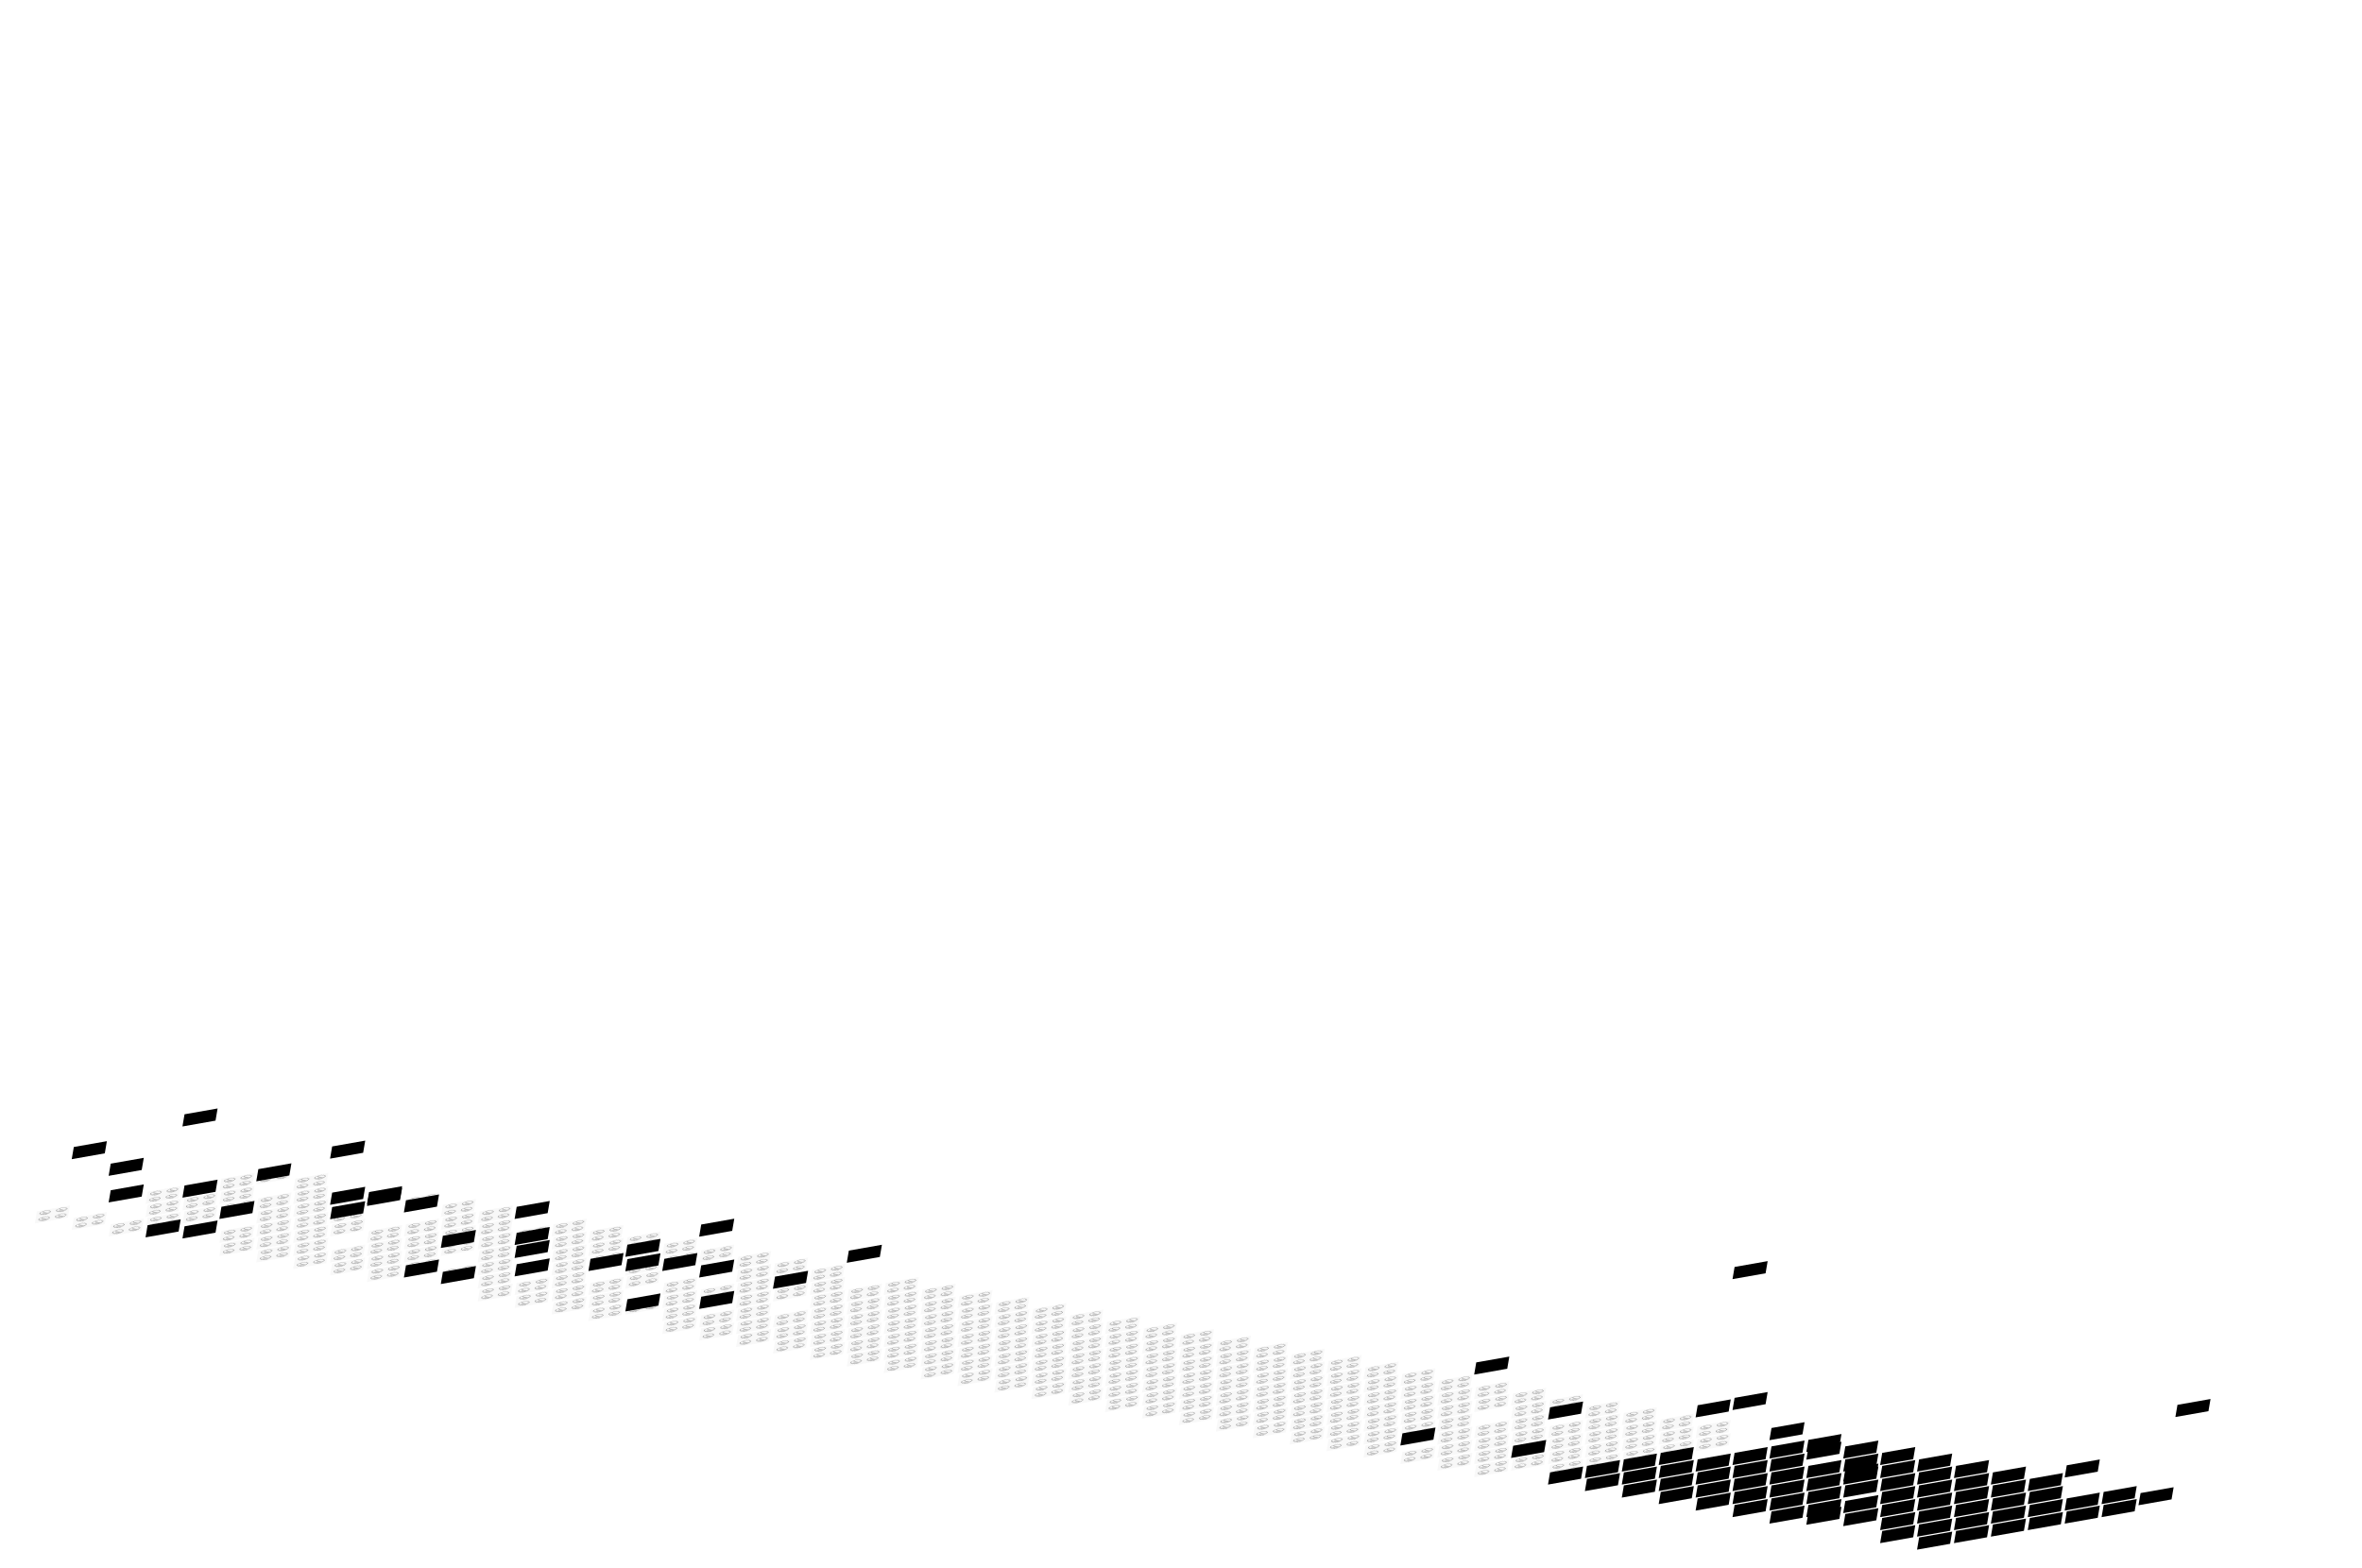 <svg xmlns="http://www.w3.org/2000/svg" width="1280" height="850" viewBox="0 0 1280 850"><style>* { font-family: "Ubuntu", "Helvetica", "Arial", sans-serif; }</style><defs><pattern id="pattern_0_top" x="0" y="0" width="32" height="16" patternUnits="userSpaceOnUse"><rect x="0" y="0" width="32" height="16" fill="#f8f8f8"></rect><path stroke="none" fill="#aaaaaa" d="M7,2h1v1h-1ZM8,2h1v1h-1ZM9,2h1v1h-1ZM23,2h1v1h-1ZM24,2h1v1h-1ZM25,2h1v1h-1ZM5,3h1v1h-1ZM6,3h1v1h-1ZM10,3h1v1h-1ZM11,3h1v1h-1ZM21,3h1v1h-1ZM22,3h1v1h-1ZM26,3h1v1h-1ZM27,3h1v1h-1ZM4,4h1v1h-1ZM6,4h1v1h-1ZM12,4h1v1h-1ZM20,4h1v1h-1ZM22,4h1v1h-1ZM28,4h1v1h-1ZM3,5h1v1h-1ZM6,5h1v1h-1ZM12,5h1v1h-1ZM19,5h1v1h-1ZM22,5h1v1h-1ZM28,5h1v1h-1ZM3,6h1v1h-1ZM7,6h1v1h-1ZM13,6h1v1h-1ZM19,6h1v1h-1ZM23,6h1v1h-1ZM29,6h1v1h-1ZM3,7h1v1h-1ZM7,7h1v1h-1ZM8,7h1v1h-1ZM13,7h1v1h-1ZM19,7h1v1h-1ZM23,7h1v1h-1ZM24,7h1v1h-1ZM29,7h1v1h-1ZM3,8h1v1h-1ZM6,8h1v1h-1ZM8,8h1v1h-1ZM9,8h1v1h-1ZM13,8h1v1h-1ZM19,8h1v1h-1ZM22,8h1v1h-1ZM24,8h1v1h-1ZM25,8h1v1h-1ZM29,8h1v1h-1ZM4,9h1v1h-1ZM5,9h1v1h-1ZM7,9h1v1h-1ZM9,9h1v1h-1ZM10,9h1v1h-1ZM11,9h1v1h-1ZM12,9h1v1h-1ZM20,9h1v1h-1ZM21,9h1v1h-1ZM23,9h1v1h-1ZM25,9h1v1h-1ZM26,9h1v1h-1ZM27,9h1v1h-1ZM28,9h1v1h-1ZM4,10h1v1h-1ZM6,10h1v1h-1ZM8,10h1v1h-1ZM10,10h1v1h-1ZM12,10h1v1h-1ZM20,10h1v1h-1ZM22,10h1v1h-1ZM24,10h1v1h-1ZM26,10h1v1h-1ZM28,10h1v1h-1ZM5,11h1v1h-1ZM6,11h1v1h-1ZM7,11h1v1h-1ZM9,11h1v1h-1ZM11,11h1v1h-1ZM21,11h1v1h-1ZM22,11h1v1h-1ZM23,11h1v1h-1ZM25,11h1v1h-1ZM27,11h1v1h-1ZM7,12h1v1h-1ZM8,12h1v1h-1ZM9,12h1v1h-1ZM10,12h1v1h-1ZM23,12h1v1h-1ZM24,12h1v1h-1ZM25,12h1v1h-1ZM26,12h1v1h-1Z"></path></pattern><pattern id="pattern_0_left" x="0" y="0" width="32" height="16" patternUnits="userSpaceOnUse"><rect x="0" y="0" width="32" height="16" fill="rgb(207, 207, 207)"></rect><path stroke="none" fill="rgb(142, 142, 142)" d="M0,15h1v1h-1ZM2,15h1v1h-1ZM4,15h1v1h-1ZM6,15h1v1h-1ZM8,15h1v1h-1ZM10,15h1v1h-1ZM12,15h1v1h-1ZM14,15h1v1h-1ZM16,15h1v1h-1ZM18,15h1v1h-1ZM20,15h1v1h-1ZM22,15h1v1h-1ZM24,15h1v1h-1ZM26,15h1v1h-1ZM28,15h1v1h-1ZM30,15h1v1h-1Z"></path></pattern><pattern id="pattern_0_right" x="0" y="0" width="32" height="16" patternUnits="userSpaceOnUse"><rect x="0" y="0" width="32" height="16" fill="rgb(174, 174, 174)"></rect><path stroke="none" fill="rgb(119, 119, 119)" d="M0,15h1v1h-1ZM2,15h1v1h-1ZM4,15h1v1h-1ZM6,15h1v1h-1ZM8,15h1v1h-1ZM10,15h1v1h-1ZM12,15h1v1h-1ZM14,15h1v1h-1ZM16,15h1v1h-1ZM18,15h1v1h-1ZM20,15h1v1h-1ZM22,15h1v1h-1ZM24,15h1v1h-1ZM26,15h1v1h-1ZM28,15h1v1h-1ZM30,15h1v1h-1Z"></path></pattern><pattern id="pattern_1_top" x="0" y="0" width="32" height="16" patternUnits="userSpaceOnUse"><rect x="0" y="0" width="32" height="16" fill="hsl(125, 52%, 50%)"></rect><path stroke="none" fill="hsl(125, 52%, 10%)" d="M7,2h1v1h-1ZM8,2h1v1h-1ZM9,2h1v1h-1ZM23,2h1v1h-1ZM24,2h1v1h-1ZM25,2h1v1h-1ZM5,3h1v1h-1ZM6,3h1v1h-1ZM10,3h1v1h-1ZM11,3h1v1h-1ZM21,3h1v1h-1ZM22,3h1v1h-1ZM26,3h1v1h-1ZM27,3h1v1h-1ZM4,4h1v1h-1ZM6,4h1v1h-1ZM12,4h1v1h-1ZM20,4h1v1h-1ZM22,4h1v1h-1ZM28,4h1v1h-1ZM3,5h1v1h-1ZM6,5h1v1h-1ZM12,5h1v1h-1ZM19,5h1v1h-1ZM22,5h1v1h-1ZM28,5h1v1h-1ZM3,6h1v1h-1ZM7,6h1v1h-1ZM13,6h1v1h-1ZM19,6h1v1h-1ZM23,6h1v1h-1ZM29,6h1v1h-1ZM3,7h1v1h-1ZM7,7h1v1h-1ZM8,7h1v1h-1ZM13,7h1v1h-1ZM19,7h1v1h-1ZM23,7h1v1h-1ZM24,7h1v1h-1ZM29,7h1v1h-1ZM3,8h1v1h-1ZM6,8h1v1h-1ZM8,8h1v1h-1ZM9,8h1v1h-1ZM13,8h1v1h-1ZM19,8h1v1h-1ZM22,8h1v1h-1ZM24,8h1v1h-1ZM25,8h1v1h-1ZM29,8h1v1h-1ZM4,9h1v1h-1ZM5,9h1v1h-1ZM7,9h1v1h-1ZM9,9h1v1h-1ZM10,9h1v1h-1ZM11,9h1v1h-1ZM12,9h1v1h-1ZM20,9h1v1h-1ZM21,9h1v1h-1ZM23,9h1v1h-1ZM25,9h1v1h-1ZM26,9h1v1h-1ZM27,9h1v1h-1ZM28,9h1v1h-1ZM4,10h1v1h-1ZM6,10h1v1h-1ZM8,10h1v1h-1ZM10,10h1v1h-1ZM12,10h1v1h-1ZM20,10h1v1h-1ZM22,10h1v1h-1ZM24,10h1v1h-1ZM26,10h1v1h-1ZM28,10h1v1h-1ZM5,11h1v1h-1ZM6,11h1v1h-1ZM7,11h1v1h-1ZM9,11h1v1h-1ZM11,11h1v1h-1ZM21,11h1v1h-1ZM22,11h1v1h-1ZM23,11h1v1h-1ZM25,11h1v1h-1ZM27,11h1v1h-1ZM7,12h1v1h-1ZM8,12h1v1h-1ZM9,12h1v1h-1ZM10,12h1v1h-1ZM23,12h1v1h-1ZM24,12h1v1h-1ZM25,12h1v1h-1ZM26,12h1v1h-1Z"></path></pattern><pattern id="pattern_1_left" x="0" y="0" width="32" height="16" patternUnits="userSpaceOnUse"><rect x="0" y="0" width="32" height="16" fill="rgb(51, 162, 60)"></rect><path stroke="none" fill="rgb(10, 32, 12)" d="M0,15h1v1h-1ZM2,15h1v1h-1ZM4,15h1v1h-1ZM6,15h1v1h-1ZM8,15h1v1h-1ZM10,15h1v1h-1ZM12,15h1v1h-1ZM14,15h1v1h-1ZM16,15h1v1h-1ZM18,15h1v1h-1ZM20,15h1v1h-1ZM22,15h1v1h-1ZM24,15h1v1h-1ZM26,15h1v1h-1ZM28,15h1v1h-1ZM30,15h1v1h-1Z"></path></pattern><pattern id="pattern_1_right" x="0" y="0" width="32" height="16" patternUnits="userSpaceOnUse"><rect x="0" y="0" width="32" height="16" fill="rgb(43, 136, 51)"></rect><path stroke="none" fill="rgb(9, 27, 10)" d="M0,15h1v1h-1ZM2,15h1v1h-1ZM4,15h1v1h-1ZM6,15h1v1h-1ZM8,15h1v1h-1ZM10,15h1v1h-1ZM12,15h1v1h-1ZM14,15h1v1h-1ZM16,15h1v1h-1ZM18,15h1v1h-1ZM20,15h1v1h-1ZM22,15h1v1h-1ZM24,15h1v1h-1ZM26,15h1v1h-1ZM28,15h1v1h-1ZM30,15h1v1h-1Z"></path></pattern><pattern id="pattern_2_top" x="0" y="0" width="32" height="16" patternUnits="userSpaceOnUse"><rect x="0" y="0" width="32" height="16" fill="hsl(242, 100%, 65%)"></rect><path stroke="none" fill="hsl(242, 100%, 16%)" d="M7,2h1v1h-1ZM8,2h1v1h-1ZM9,2h1v1h-1ZM23,2h1v1h-1ZM24,2h1v1h-1ZM25,2h1v1h-1ZM5,3h1v1h-1ZM6,3h1v1h-1ZM10,3h1v1h-1ZM11,3h1v1h-1ZM21,3h1v1h-1ZM22,3h1v1h-1ZM26,3h1v1h-1ZM27,3h1v1h-1ZM4,4h1v1h-1ZM6,4h1v1h-1ZM12,4h1v1h-1ZM20,4h1v1h-1ZM22,4h1v1h-1ZM28,4h1v1h-1ZM3,5h1v1h-1ZM6,5h1v1h-1ZM12,5h1v1h-1ZM19,5h1v1h-1ZM22,5h1v1h-1ZM28,5h1v1h-1ZM3,6h1v1h-1ZM7,6h1v1h-1ZM13,6h1v1h-1ZM19,6h1v1h-1ZM23,6h1v1h-1ZM29,6h1v1h-1ZM3,7h1v1h-1ZM7,7h1v1h-1ZM8,7h1v1h-1ZM13,7h1v1h-1ZM19,7h1v1h-1ZM23,7h1v1h-1ZM24,7h1v1h-1ZM29,7h1v1h-1ZM3,8h1v1h-1ZM6,8h1v1h-1ZM8,8h1v1h-1ZM9,8h1v1h-1ZM13,8h1v1h-1ZM19,8h1v1h-1ZM22,8h1v1h-1ZM24,8h1v1h-1ZM25,8h1v1h-1ZM29,8h1v1h-1ZM4,9h1v1h-1ZM5,9h1v1h-1ZM7,9h1v1h-1ZM9,9h1v1h-1ZM10,9h1v1h-1ZM11,9h1v1h-1ZM12,9h1v1h-1ZM20,9h1v1h-1ZM21,9h1v1h-1ZM23,9h1v1h-1ZM25,9h1v1h-1ZM26,9h1v1h-1ZM27,9h1v1h-1ZM28,9h1v1h-1ZM4,10h1v1h-1ZM6,10h1v1h-1ZM8,10h1v1h-1ZM10,10h1v1h-1ZM12,10h1v1h-1ZM20,10h1v1h-1ZM22,10h1v1h-1ZM24,10h1v1h-1ZM26,10h1v1h-1ZM28,10h1v1h-1ZM5,11h1v1h-1ZM6,11h1v1h-1ZM7,11h1v1h-1ZM9,11h1v1h-1ZM11,11h1v1h-1ZM21,11h1v1h-1ZM22,11h1v1h-1ZM23,11h1v1h-1ZM25,11h1v1h-1ZM27,11h1v1h-1ZM7,12h1v1h-1ZM8,12h1v1h-1ZM9,12h1v1h-1ZM10,12h1v1h-1ZM23,12h1v1h-1ZM24,12h1v1h-1ZM25,12h1v1h-1ZM26,12h1v1h-1Z"></path></pattern><pattern id="pattern_2_left" x="0" y="0" width="32" height="16" patternUnits="userSpaceOnUse"><rect x="0" y="0" width="32" height="16" fill="rgb(69, 64, 213)"></rect><path stroke="none" fill="rgb(2, 0, 68)" d="M0,15h1v1h-1ZM2,15h1v1h-1ZM4,15h1v1h-1ZM6,15h1v1h-1ZM8,15h1v1h-1ZM10,15h1v1h-1ZM12,15h1v1h-1ZM14,15h1v1h-1ZM16,15h1v1h-1ZM18,15h1v1h-1ZM20,15h1v1h-1ZM22,15h1v1h-1ZM24,15h1v1h-1ZM26,15h1v1h-1ZM28,15h1v1h-1ZM30,15h1v1h-1Z"></path></pattern><pattern id="pattern_2_right" x="0" y="0" width="32" height="16" patternUnits="userSpaceOnUse"><rect x="0" y="0" width="32" height="16" fill="rgb(58, 54, 179)"></rect><path stroke="none" fill="rgb(2, 0, 57)" d="M0,15h1v1h-1ZM2,15h1v1h-1ZM4,15h1v1h-1ZM6,15h1v1h-1ZM8,15h1v1h-1ZM10,15h1v1h-1ZM12,15h1v1h-1ZM14,15h1v1h-1ZM16,15h1v1h-1ZM18,15h1v1h-1ZM20,15h1v1h-1ZM22,15h1v1h-1ZM24,15h1v1h-1ZM26,15h1v1h-1ZM28,15h1v1h-1ZM30,15h1v1h-1Z"></path></pattern><pattern id="pattern_3_top" x="0" y="0" width="32" height="16" patternUnits="userSpaceOnUse"><rect x="0" y="0" width="32" height="16" fill="hsl(48, 100%, 50%)"></rect><path stroke="none" fill="hsl(48, 100%, 15%)" d="M7,2h1v1h-1ZM8,2h1v1h-1ZM9,2h1v1h-1ZM23,2h1v1h-1ZM24,2h1v1h-1ZM25,2h1v1h-1ZM5,3h1v1h-1ZM6,3h1v1h-1ZM10,3h1v1h-1ZM11,3h1v1h-1ZM21,3h1v1h-1ZM22,3h1v1h-1ZM26,3h1v1h-1ZM27,3h1v1h-1ZM4,4h1v1h-1ZM6,4h1v1h-1ZM12,4h1v1h-1ZM20,4h1v1h-1ZM22,4h1v1h-1ZM28,4h1v1h-1ZM3,5h1v1h-1ZM6,5h1v1h-1ZM12,5h1v1h-1ZM19,5h1v1h-1ZM22,5h1v1h-1ZM28,5h1v1h-1ZM3,6h1v1h-1ZM7,6h1v1h-1ZM13,6h1v1h-1ZM19,6h1v1h-1ZM23,6h1v1h-1ZM29,6h1v1h-1ZM3,7h1v1h-1ZM7,7h1v1h-1ZM8,7h1v1h-1ZM13,7h1v1h-1ZM19,7h1v1h-1ZM23,7h1v1h-1ZM24,7h1v1h-1ZM29,7h1v1h-1ZM3,8h1v1h-1ZM6,8h1v1h-1ZM8,8h1v1h-1ZM9,8h1v1h-1ZM13,8h1v1h-1ZM19,8h1v1h-1ZM22,8h1v1h-1ZM24,8h1v1h-1ZM25,8h1v1h-1ZM29,8h1v1h-1ZM4,9h1v1h-1ZM5,9h1v1h-1ZM7,9h1v1h-1ZM9,9h1v1h-1ZM10,9h1v1h-1ZM11,9h1v1h-1ZM12,9h1v1h-1ZM20,9h1v1h-1ZM21,9h1v1h-1ZM23,9h1v1h-1ZM25,9h1v1h-1ZM26,9h1v1h-1ZM27,9h1v1h-1ZM28,9h1v1h-1ZM4,10h1v1h-1ZM6,10h1v1h-1ZM8,10h1v1h-1ZM10,10h1v1h-1ZM12,10h1v1h-1ZM20,10h1v1h-1ZM22,10h1v1h-1ZM24,10h1v1h-1ZM26,10h1v1h-1ZM28,10h1v1h-1ZM5,11h1v1h-1ZM6,11h1v1h-1ZM7,11h1v1h-1ZM9,11h1v1h-1ZM11,11h1v1h-1ZM21,11h1v1h-1ZM22,11h1v1h-1ZM23,11h1v1h-1ZM25,11h1v1h-1ZM27,11h1v1h-1ZM7,12h1v1h-1ZM8,12h1v1h-1ZM9,12h1v1h-1ZM10,12h1v1h-1ZM23,12h1v1h-1ZM24,12h1v1h-1ZM25,12h1v1h-1ZM26,12h1v1h-1Z"></path></pattern><pattern id="pattern_3_left" x="0" y="0" width="32" height="16" patternUnits="userSpaceOnUse"><rect x="0" y="0" width="32" height="16" fill="rgb(213, 171, 0)"></rect><path stroke="none" fill="rgb(64, 51, 0)" d="M0,15h1v1h-1ZM2,15h1v1h-1ZM4,15h1v1h-1ZM6,15h1v1h-1ZM8,15h1v1h-1ZM10,15h1v1h-1ZM12,15h1v1h-1ZM14,15h1v1h-1ZM16,15h1v1h-1ZM18,15h1v1h-1ZM20,15h1v1h-1ZM22,15h1v1h-1ZM24,15h1v1h-1ZM26,15h1v1h-1ZM28,15h1v1h-1ZM30,15h1v1h-1Z"></path></pattern><pattern id="pattern_3_right" x="0" y="0" width="32" height="16" patternUnits="userSpaceOnUse"><rect x="0" y="0" width="32" height="16" fill="rgb(179, 143, 0)"></rect><path stroke="none" fill="rgb(54, 43, 0)" d="M0,15h1v1h-1ZM2,15h1v1h-1ZM4,15h1v1h-1ZM6,15h1v1h-1ZM8,15h1v1h-1ZM10,15h1v1h-1ZM12,15h1v1h-1ZM14,15h1v1h-1ZM16,15h1v1h-1ZM18,15h1v1h-1ZM20,15h1v1h-1ZM22,15h1v1h-1ZM24,15h1v1h-1ZM26,15h1v1h-1ZM28,15h1v1h-1ZM30,15h1v1h-1Z"></path></pattern><pattern id="pattern_4_top" x="0" y="0" width="32" height="16" patternUnits="userSpaceOnUse"><rect x="0" y="0" width="32" height="16" fill="hsl(350, 100%, 50%)"></rect><path stroke="none" fill="hsl(350, 100%, 15%)" d="M7,2h1v1h-1ZM8,2h1v1h-1ZM9,2h1v1h-1ZM23,2h1v1h-1ZM24,2h1v1h-1ZM25,2h1v1h-1ZM5,3h1v1h-1ZM6,3h1v1h-1ZM10,3h1v1h-1ZM11,3h1v1h-1ZM21,3h1v1h-1ZM22,3h1v1h-1ZM26,3h1v1h-1ZM27,3h1v1h-1ZM4,4h1v1h-1ZM6,4h1v1h-1ZM12,4h1v1h-1ZM20,4h1v1h-1ZM22,4h1v1h-1ZM28,4h1v1h-1ZM3,5h1v1h-1ZM6,5h1v1h-1ZM12,5h1v1h-1ZM19,5h1v1h-1ZM22,5h1v1h-1ZM28,5h1v1h-1ZM3,6h1v1h-1ZM7,6h1v1h-1ZM13,6h1v1h-1ZM19,6h1v1h-1ZM23,6h1v1h-1ZM29,6h1v1h-1ZM3,7h1v1h-1ZM7,7h1v1h-1ZM8,7h1v1h-1ZM13,7h1v1h-1ZM19,7h1v1h-1ZM23,7h1v1h-1ZM24,7h1v1h-1ZM29,7h1v1h-1ZM3,8h1v1h-1ZM6,8h1v1h-1ZM8,8h1v1h-1ZM9,8h1v1h-1ZM13,8h1v1h-1ZM19,8h1v1h-1ZM22,8h1v1h-1ZM24,8h1v1h-1ZM25,8h1v1h-1ZM29,8h1v1h-1ZM4,9h1v1h-1ZM5,9h1v1h-1ZM7,9h1v1h-1ZM9,9h1v1h-1ZM10,9h1v1h-1ZM11,9h1v1h-1ZM12,9h1v1h-1ZM20,9h1v1h-1ZM21,9h1v1h-1ZM23,9h1v1h-1ZM25,9h1v1h-1ZM26,9h1v1h-1ZM27,9h1v1h-1ZM28,9h1v1h-1ZM4,10h1v1h-1ZM6,10h1v1h-1ZM8,10h1v1h-1ZM10,10h1v1h-1ZM12,10h1v1h-1ZM20,10h1v1h-1ZM22,10h1v1h-1ZM24,10h1v1h-1ZM26,10h1v1h-1ZM28,10h1v1h-1ZM5,11h1v1h-1ZM6,11h1v1h-1ZM7,11h1v1h-1ZM9,11h1v1h-1ZM11,11h1v1h-1ZM21,11h1v1h-1ZM22,11h1v1h-1ZM23,11h1v1h-1ZM25,11h1v1h-1ZM27,11h1v1h-1ZM7,12h1v1h-1ZM8,12h1v1h-1ZM9,12h1v1h-1ZM10,12h1v1h-1ZM23,12h1v1h-1ZM24,12h1v1h-1ZM25,12h1v1h-1ZM26,12h1v1h-1Z"></path></pattern><pattern id="pattern_4_left" x="0" y="0" width="32" height="16" patternUnits="userSpaceOnUse"><rect x="0" y="0" width="32" height="16" fill="rgb(213, 0, 36)"></rect><path stroke="none" fill="rgb(64, 0, 11)" d="M0,15h1v1h-1ZM2,15h1v1h-1ZM4,15h1v1h-1ZM6,15h1v1h-1ZM8,15h1v1h-1ZM10,15h1v1h-1ZM12,15h1v1h-1ZM14,15h1v1h-1ZM16,15h1v1h-1ZM18,15h1v1h-1ZM20,15h1v1h-1ZM22,15h1v1h-1ZM24,15h1v1h-1ZM26,15h1v1h-1ZM28,15h1v1h-1ZM30,15h1v1h-1Z"></path></pattern><pattern id="pattern_4_right" x="0" y="0" width="32" height="16" patternUnits="userSpaceOnUse"><rect x="0" y="0" width="32" height="16" fill="rgb(179, 0, 30)"></rect><path stroke="none" fill="rgb(54, 0, 9)" d="M0,15h1v1h-1ZM2,15h1v1h-1ZM4,15h1v1h-1ZM6,15h1v1h-1ZM8,15h1v1h-1ZM10,15h1v1h-1ZM12,15h1v1h-1ZM14,15h1v1h-1ZM16,15h1v1h-1ZM18,15h1v1h-1ZM20,15h1v1h-1ZM22,15h1v1h-1ZM24,15h1v1h-1ZM26,15h1v1h-1ZM28,15h1v1h-1ZM30,15h1v1h-1Z"></path></pattern></defs><rect x="0" y="0" width="1280" height="850" fill="transparent"></rect><g><g transform="translate(140 635.41)"><rect stroke="none" x="0" y="0" width="32" height="32" transform="skewY(-10) skewX(-10)
        )}) scale(0.56 0.2)" fill="url(#pattern_0_top)"></rect></g><g transform="translate(120 638.93)"><rect stroke="none" x="0" y="0" width="32" height="32" transform="skewY(-10) skewX(-10)
        )}) scale(0.56 0.2)" fill="url(#pattern_0_top)"></rect></g><g transform="translate(100 603.99)"><animateTransform attributeName="transform" type="translate" values="100 642.46;100 603.99" dur="3s" repeatCount="1"></animateTransform><rect stroke="none" x="0" y="0" width="32" height="32" transform="skewY(-10) skewX(-10)
        )}) scale(0.56 0.2)" fill="url(#pattern_4_top)"></rect></g><g transform="translate(80 645.99)"><rect stroke="none" x="0" y="0" width="32" height="32" transform="skewY(-10) skewX(-10)
        )}) scale(0.56 0.2)" fill="url(#pattern_0_top)"></rect></g><g transform="translate(60 630.75)"><animateTransform attributeName="transform" type="translate" values="60 649.51;60 630.75" dur="3s" repeatCount="1"></animateTransform><rect stroke="none" x="0" y="0" width="32" height="32" transform="skewY(-10) skewX(-10)
        )}) scale(0.56 0.2)" fill="url(#pattern_2_top)"></rect></g><g transform="translate(40 621.72)"><animateTransform attributeName="transform" type="translate" values="40 653.04;40 621.72" dur="3s" repeatCount="1"></animateTransform><rect stroke="none" x="0" y="0" width="32" height="32" transform="skewY(-10) skewX(-10)
        )}) scale(0.56 0.2)" fill="url(#pattern_4_top)"></rect></g><g transform="translate(20 656.57)"><rect stroke="none" x="0" y="0" width="32" height="32" transform="skewY(-10) skewX(-10)
        )}) scale(0.56 0.2)" fill="url(#pattern_0_top)"></rect></g><g transform="translate(160 638.93)"><rect stroke="none" x="0" y="0" width="32" height="32" transform="skewY(-10) skewX(-10)
        )}) scale(0.56 0.2)" fill="url(#pattern_0_top)"></rect></g><g transform="translate(140 633.72)"><animateTransform attributeName="transform" type="translate" values="140 642.46;140 633.72" dur="3s" repeatCount="1"></animateTransform><rect stroke="none" x="0" y="0" width="32" height="32" transform="skewY(-10) skewX(-10)
        )}) scale(0.56 0.2)" fill="url(#pattern_1_top)"></rect></g><g transform="translate(120 645.99)"><rect stroke="none" x="0" y="0" width="32" height="32" transform="skewY(-10) skewX(-10)
        )}) scale(0.56 0.2)" fill="url(#pattern_0_top)"></rect></g><g transform="translate(100 649.51)"><rect stroke="none" x="0" y="0" width="32" height="32" transform="skewY(-10) skewX(-10)
        )}) scale(0.56 0.2)" fill="url(#pattern_0_top)"></rect></g><g transform="translate(80 653.04)"><rect stroke="none" x="0" y="0" width="32" height="32" transform="skewY(-10) skewX(-10)
        )}) scale(0.56 0.2)" fill="url(#pattern_0_top)"></rect></g><g transform="translate(60 645.16)"><animateTransform attributeName="transform" type="translate" values="60 656.57;60 645.16" dur="3s" repeatCount="1"></animateTransform><rect stroke="none" x="0" y="0" width="32" height="32" transform="skewY(-10) skewX(-10)
        )}) scale(0.56 0.2)" fill="url(#pattern_1_top)"></rect></g><g transform="translate(40 660.09)"><rect stroke="none" x="0" y="0" width="32" height="32" transform="skewY(-10) skewX(-10)
        )}) scale(0.56 0.2)" fill="url(#pattern_0_top)"></rect></g><g transform="translate(180 621.42)"><animateTransform attributeName="transform" type="translate" values="180 642.46;180 621.42" dur="3s" repeatCount="1"></animateTransform><rect stroke="none" x="0" y="0" width="32" height="32" transform="skewY(-10) skewX(-10)
        )}) scale(0.56 0.2)" fill="url(#pattern_2_top)"></rect></g><g transform="translate(160 645.99)"><rect stroke="none" x="0" y="0" width="32" height="32" transform="skewY(-10) skewX(-10)
        )}) scale(0.56 0.2)" fill="url(#pattern_0_top)"></rect></g><g transform="translate(140 649.51)"><rect stroke="none" x="0" y="0" width="32" height="32" transform="skewY(-10) skewX(-10)
        )}) scale(0.56 0.2)" fill="url(#pattern_0_top)"></rect></g><g transform="translate(120 653.04)"><rect stroke="none" x="0" y="0" width="32" height="32" transform="skewY(-10) skewX(-10)
        )}) scale(0.56 0.2)" fill="url(#pattern_0_top)"></rect></g><g transform="translate(100 656.57)"><rect stroke="none" x="0" y="0" width="32" height="32" transform="skewY(-10) skewX(-10)
        )}) scale(0.56 0.2)" fill="url(#pattern_0_top)"></rect></g><g transform="translate(80 660.09)"><rect stroke="none" x="0" y="0" width="32" height="32" transform="skewY(-10) skewX(-10)
        )}) scale(0.56 0.2)" fill="url(#pattern_0_top)"></rect></g><g transform="translate(60 663.62)"><rect stroke="none" x="0" y="0" width="32" height="32" transform="skewY(-10) skewX(-10)
        )}) scale(0.56 0.2)" fill="url(#pattern_0_top)"></rect></g><g transform="translate(200 645.99)"><rect stroke="none" x="0" y="0" width="32" height="32" transform="skewY(-10) skewX(-10)
        )}) scale(0.56 0.2)" fill="url(#pattern_0_top)"></rect></g><g transform="translate(180 646.46)"><animateTransform attributeName="transform" type="translate" values="180 649.51;180 646.46" dur="3s" repeatCount="1"></animateTransform><rect stroke="none" x="0" y="0" width="32" height="32" transform="skewY(-10) skewX(-10)
        )}) scale(0.56 0.2)" fill="url(#pattern_1_top)"></rect></g><g transform="translate(160 653.04)"><rect stroke="none" x="0" y="0" width="32" height="32" transform="skewY(-10) skewX(-10)
        )}) scale(0.56 0.2)" fill="url(#pattern_0_top)"></rect></g><g transform="translate(140 656.57)"><rect stroke="none" x="0" y="0" width="32" height="32" transform="skewY(-10) skewX(-10)
        )}) scale(0.56 0.2)" fill="url(#pattern_0_top)"></rect></g><g transform="translate(120 654.13)"><animateTransform attributeName="transform" type="translate" values="120 660.09;120 654.13" dur="3s" repeatCount="1"></animateTransform><rect stroke="none" x="0" y="0" width="32" height="32" transform="skewY(-10) skewX(-10)
        )}) scale(0.56 0.2)" fill="url(#pattern_1_top)"></rect></g><g transform="translate(100 642.58)"><animateTransform attributeName="transform" type="translate" values="100 663.62;100 642.58" dur="3s" repeatCount="1"></animateTransform><rect stroke="none" x="0" y="0" width="32" height="32" transform="skewY(-10) skewX(-10)
        )}) scale(0.56 0.2)" fill="url(#pattern_2_top)"></rect></g><g transform="translate(80 664.1)"><animateTransform attributeName="transform" type="translate" values="80 667.15;80 664.1" dur="3s" repeatCount="1"></animateTransform><rect stroke="none" x="0" y="0" width="32" height="32" transform="skewY(-10) skewX(-10)
        )}) scale(0.56 0.2)" fill="url(#pattern_1_top)"></rect></g><g transform="translate(220 649.51)"><rect stroke="none" x="0" y="0" width="32" height="32" transform="skewY(-10) skewX(-10)
        )}) scale(0.56 0.2)" fill="url(#pattern_0_top)"></rect></g><g transform="translate(200 647.08)"><animateTransform attributeName="transform" type="translate" values="200 653.04;200 647.08" dur="3s" repeatCount="1"></animateTransform><rect stroke="none" x="0" y="0" width="32" height="32" transform="skewY(-10) skewX(-10)
        )}) scale(0.56 0.2)" fill="url(#pattern_1_top)"></rect></g><g transform="translate(180 656.57)"><rect stroke="none" x="0" y="0" width="32" height="32" transform="skewY(-10) skewX(-10)
        )}) scale(0.56 0.2)" fill="url(#pattern_0_top)"></rect></g><g transform="translate(160 660.09)"><rect stroke="none" x="0" y="0" width="32" height="32" transform="skewY(-10) skewX(-10)
        )}) scale(0.56 0.2)" fill="url(#pattern_0_top)"></rect></g><g transform="translate(140 663.62)"><rect stroke="none" x="0" y="0" width="32" height="32" transform="skewY(-10) skewX(-10)
        )}) scale(0.56 0.2)" fill="url(#pattern_0_top)"></rect></g><g transform="translate(120 667.15)"><rect stroke="none" x="0" y="0" width="32" height="32" transform="skewY(-10) skewX(-10)
        )}) scale(0.56 0.2)" fill="url(#pattern_0_top)"></rect></g><g transform="translate(100 664.71)"><animateTransform attributeName="transform" type="translate" values="100 670.67;100 664.71" dur="3s" repeatCount="1"></animateTransform><rect stroke="none" x="0" y="0" width="32" height="32" transform="skewY(-10) skewX(-10)
        )}) scale(0.56 0.2)" fill="url(#pattern_1_top)"></rect></g><g transform="translate(240 653.04)"><rect stroke="none" x="0" y="0" width="32" height="32" transform="skewY(-10) skewX(-10)
        )}) scale(0.56 0.2)" fill="url(#pattern_0_top)"></rect></g><g transform="translate(220 650.61)"><animateTransform attributeName="transform" type="translate" values="220 656.57;220 650.61" dur="3s" repeatCount="1"></animateTransform><rect stroke="none" x="0" y="0" width="32" height="32" transform="skewY(-10) skewX(-10)
        )}) scale(0.56 0.2)" fill="url(#pattern_1_top)"></rect></g><g transform="translate(200 646.14)"><animateTransform attributeName="transform" type="translate" values="200 660.09;200 646.14" dur="3s" repeatCount="1"></animateTransform><rect stroke="none" x="0" y="0" width="32" height="32" transform="skewY(-10) skewX(-10)
        )}) scale(0.56 0.2)" fill="url(#pattern_2_top)"></rect></g><g transform="translate(180 663.62)"><rect stroke="none" x="0" y="0" width="32" height="32" transform="skewY(-10) skewX(-10)
        )}) scale(0.56 0.2)" fill="url(#pattern_0_top)"></rect></g><g transform="translate(160 667.15)"><rect stroke="none" x="0" y="0" width="32" height="32" transform="skewY(-10) skewX(-10)
        )}) scale(0.56 0.2)" fill="url(#pattern_0_top)"></rect></g><g transform="translate(140 670.67)"><rect stroke="none" x="0" y="0" width="32" height="32" transform="skewY(-10) skewX(-10)
        )}) scale(0.56 0.2)" fill="url(#pattern_0_top)"></rect></g><g transform="translate(120 674.2)"><rect stroke="none" x="0" y="0" width="32" height="32" transform="skewY(-10) skewX(-10)
        )}) scale(0.56 0.2)" fill="url(#pattern_0_top)"></rect></g><g transform="translate(260 656.57)"><rect stroke="none" x="0" y="0" width="32" height="32" transform="skewY(-10) skewX(-10)
        )}) scale(0.56 0.2)" fill="url(#pattern_0_top)"></rect></g><g transform="translate(240 660.09)"><rect stroke="none" x="0" y="0" width="32" height="32" transform="skewY(-10) skewX(-10)
        )}) scale(0.56 0.2)" fill="url(#pattern_0_top)"></rect></g><g transform="translate(220 663.62)"><rect stroke="none" x="0" y="0" width="32" height="32" transform="skewY(-10) skewX(-10)
        )}) scale(0.56 0.2)" fill="url(#pattern_0_top)"></rect></g><g transform="translate(200 667.15)"><rect stroke="none" x="0" y="0" width="32" height="32" transform="skewY(-10) skewX(-10)
        )}) scale(0.56 0.2)" fill="url(#pattern_0_top)"></rect></g><g transform="translate(180 654.27)"><animateTransform attributeName="transform" type="translate" values="180 670.67;180 654.27" dur="3s" repeatCount="1"></animateTransform><rect stroke="none" x="0" y="0" width="32" height="32" transform="skewY(-10) skewX(-10)
        )}) scale(0.56 0.2)" fill="url(#pattern_2_top)"></rect></g><g transform="translate(160 674.2)"><rect stroke="none" x="0" y="0" width="32" height="32" transform="skewY(-10) skewX(-10)
        )}) scale(0.56 0.2)" fill="url(#pattern_0_top)"></rect></g><g transform="translate(140 677.73)"><rect stroke="none" x="0" y="0" width="32" height="32" transform="skewY(-10) skewX(-10)
        )}) scale(0.56 0.2)" fill="url(#pattern_0_top)"></rect></g><g transform="translate(280 654.13)"><animateTransform attributeName="transform" type="translate" values="280 660.09;280 654.13" dur="3s" repeatCount="1"></animateTransform><rect stroke="none" x="0" y="0" width="32" height="32" transform="skewY(-10) skewX(-10)
        )}) scale(0.56 0.2)" fill="url(#pattern_1_top)"></rect></g><g transform="translate(260 663.62)"><rect stroke="none" x="0" y="0" width="32" height="32" transform="skewY(-10) skewX(-10)
        )}) scale(0.56 0.2)" fill="url(#pattern_0_top)"></rect></g><g transform="translate(240 667.15)"><rect stroke="none" x="0" y="0" width="32" height="32" transform="skewY(-10) skewX(-10)
        )}) scale(0.56 0.2)" fill="url(#pattern_0_top)"></rect></g><g transform="translate(220 670.67)"><rect stroke="none" x="0" y="0" width="32" height="32" transform="skewY(-10) skewX(-10)
        )}) scale(0.56 0.2)" fill="url(#pattern_0_top)"></rect></g><g transform="translate(200 674.2)"><rect stroke="none" x="0" y="0" width="32" height="32" transform="skewY(-10) skewX(-10)
        )}) scale(0.56 0.2)" fill="url(#pattern_0_top)"></rect></g><g transform="translate(180 677.73)"><rect stroke="none" x="0" y="0" width="32" height="32" transform="skewY(-10) skewX(-10)
        )}) scale(0.56 0.2)" fill="url(#pattern_0_top)"></rect></g><g transform="translate(160 681.25)"><rect stroke="none" x="0" y="0" width="32" height="32" transform="skewY(-10) skewX(-10)
        )}) scale(0.56 0.2)" fill="url(#pattern_0_top)"></rect></g><g transform="translate(300 663.62)"><rect stroke="none" x="0" y="0" width="32" height="32" transform="skewY(-10) skewX(-10)
        )}) scale(0.56 0.2)" fill="url(#pattern_0_top)"></rect></g><g transform="translate(280 667.15)"><rect stroke="none" x="0" y="0" width="32" height="32" transform="skewY(-10) skewX(-10)
        )}) scale(0.56 0.2)" fill="url(#pattern_0_top)"></rect></g><g transform="translate(260 670.67)"><rect stroke="none" x="0" y="0" width="32" height="32" transform="skewY(-10) skewX(-10)
        )}) scale(0.56 0.2)" fill="url(#pattern_0_top)"></rect></g><g transform="translate(240 674.2)"><rect stroke="none" x="0" y="0" width="32" height="32" transform="skewY(-10) skewX(-10)
        )}) scale(0.56 0.2)" fill="url(#pattern_0_top)"></rect></g><g transform="translate(220 677.73)"><rect stroke="none" x="0" y="0" width="32" height="32" transform="skewY(-10) skewX(-10)
        )}) scale(0.56 0.2)" fill="url(#pattern_0_top)"></rect></g><g transform="translate(200 681.25)"><rect stroke="none" x="0" y="0" width="32" height="32" transform="skewY(-10) skewX(-10)
        )}) scale(0.56 0.2)" fill="url(#pattern_0_top)"></rect></g><g transform="translate(180 684.78)"><rect stroke="none" x="0" y="0" width="32" height="32" transform="skewY(-10) skewX(-10)
        )}) scale(0.56 0.2)" fill="url(#pattern_0_top)"></rect></g><g transform="translate(320 667.15)"><rect stroke="none" x="0" y="0" width="32" height="32" transform="skewY(-10) skewX(-10)
        )}) scale(0.56 0.2)" fill="url(#pattern_0_top)"></rect></g><g transform="translate(300 670.67)"><rect stroke="none" x="0" y="0" width="32" height="32" transform="skewY(-10) skewX(-10)
        )}) scale(0.56 0.2)" fill="url(#pattern_0_top)"></rect></g><g transform="translate(280 668.24)"><animateTransform attributeName="transform" type="translate" values="280 674.2;280 668.24" dur="3s" repeatCount="1"></animateTransform><rect stroke="none" x="0" y="0" width="32" height="32" transform="skewY(-10) skewX(-10)
        )}) scale(0.56 0.2)" fill="url(#pattern_1_top)"></rect></g><g transform="translate(260 677.73)"><rect stroke="none" x="0" y="0" width="32" height="32" transform="skewY(-10) skewX(-10)
        )}) scale(0.56 0.2)" fill="url(#pattern_0_top)"></rect></g><g transform="translate(240 669.85)"><animateTransform attributeName="transform" type="translate" values="240 681.25;240 669.85" dur="3s" repeatCount="1"></animateTransform><rect stroke="none" x="0" y="0" width="32" height="32" transform="skewY(-10) skewX(-10)
        )}) scale(0.56 0.2)" fill="url(#pattern_1_top)"></rect></g><g transform="translate(220 684.78)"><rect stroke="none" x="0" y="0" width="32" height="32" transform="skewY(-10) skewX(-10)
        )}) scale(0.56 0.2)" fill="url(#pattern_0_top)"></rect></g><g transform="translate(200 688.31)"><rect stroke="none" x="0" y="0" width="32" height="32" transform="skewY(-10) skewX(-10)
        )}) scale(0.56 0.2)" fill="url(#pattern_0_top)"></rect></g><g transform="translate(340 670.67)"><rect stroke="none" x="0" y="0" width="32" height="32" transform="skewY(-10) skewX(-10)
        )}) scale(0.56 0.2)" fill="url(#pattern_0_top)"></rect></g><g transform="translate(320 674.2)"><rect stroke="none" x="0" y="0" width="32" height="32" transform="skewY(-10) skewX(-10)
        )}) scale(0.56 0.2)" fill="url(#pattern_0_top)"></rect></g><g transform="translate(300 677.73)"><rect stroke="none" x="0" y="0" width="32" height="32" transform="skewY(-10) skewX(-10)
        )}) scale(0.56 0.2)" fill="url(#pattern_0_top)"></rect></g><g transform="translate(280 675.29)"><animateTransform attributeName="transform" type="translate" values="280 681.25;280 675.29" dur="3s" repeatCount="1"></animateTransform><rect stroke="none" x="0" y="0" width="32" height="32" transform="skewY(-10) skewX(-10)
        )}) scale(0.56 0.2)" fill="url(#pattern_1_top)"></rect></g><g transform="translate(260 684.78)"><rect stroke="none" x="0" y="0" width="32" height="32" transform="skewY(-10) skewX(-10)
        )}) scale(0.56 0.2)" fill="url(#pattern_0_top)"></rect></g><g transform="translate(240 688.31)"><rect stroke="none" x="0" y="0" width="32" height="32" transform="skewY(-10) skewX(-10)
        )}) scale(0.56 0.2)" fill="url(#pattern_0_top)"></rect></g><g transform="translate(220 685.87)"><animateTransform attributeName="transform" type="translate" values="220 691.83;220 685.87" dur="3s" repeatCount="1"></animateTransform><rect stroke="none" x="0" y="0" width="32" height="32" transform="skewY(-10) skewX(-10)
        )}) scale(0.56 0.2)" fill="url(#pattern_1_top)"></rect></g><g transform="translate(360 674.2)"><rect stroke="none" x="0" y="0" width="32" height="32" transform="skewY(-10) skewX(-10)
        )}) scale(0.56 0.2)" fill="url(#pattern_0_top)"></rect></g><g transform="translate(340 674.67)"><animateTransform attributeName="transform" type="translate" values="340 677.73;340 674.67" dur="3s" repeatCount="1"></animateTransform><rect stroke="none" x="0" y="0" width="32" height="32" transform="skewY(-10) skewX(-10)
        )}) scale(0.56 0.2)" fill="url(#pattern_1_top)"></rect></g><g transform="translate(320 681.25)"><rect stroke="none" x="0" y="0" width="32" height="32" transform="skewY(-10) skewX(-10)
        )}) scale(0.56 0.2)" fill="url(#pattern_0_top)"></rect></g><g transform="translate(300 684.78)"><rect stroke="none" x="0" y="0" width="32" height="32" transform="skewY(-10) skewX(-10)
        )}) scale(0.56 0.2)" fill="url(#pattern_0_top)"></rect></g><g transform="translate(280 685.25)"><animateTransform attributeName="transform" type="translate" values="280 688.31;280 685.25" dur="3s" repeatCount="1"></animateTransform><rect stroke="none" x="0" y="0" width="32" height="32" transform="skewY(-10) skewX(-10)
        )}) scale(0.56 0.2)" fill="url(#pattern_1_top)"></rect></g><g transform="translate(260 691.83)"><rect stroke="none" x="0" y="0" width="32" height="32" transform="skewY(-10) skewX(-10)
        )}) scale(0.56 0.2)" fill="url(#pattern_0_top)"></rect></g><g transform="translate(240 689.4)"><animateTransform attributeName="transform" type="translate" values="240 695.36;240 689.4" dur="3s" repeatCount="1"></animateTransform><rect stroke="none" x="0" y="0" width="32" height="32" transform="skewY(-10) skewX(-10)
        )}) scale(0.56 0.2)" fill="url(#pattern_1_top)"></rect></g><g transform="translate(380 677.73)"><rect stroke="none" x="0" y="0" width="32" height="32" transform="skewY(-10) skewX(-10)
        )}) scale(0.56 0.2)" fill="url(#pattern_0_top)"></rect></g><g transform="translate(360 681.25)"><rect stroke="none" x="0" y="0" width="32" height="32" transform="skewY(-10) skewX(-10)
        )}) scale(0.56 0.2)" fill="url(#pattern_0_top)"></rect></g><g transform="translate(340 684.78)"><rect stroke="none" x="0" y="0" width="32" height="32" transform="skewY(-10) skewX(-10)
        )}) scale(0.56 0.2)" fill="url(#pattern_0_top)"></rect></g><g transform="translate(320 682.35)"><animateTransform attributeName="transform" type="translate" values="320 688.31;320 682.35" dur="3s" repeatCount="1"></animateTransform><rect stroke="none" x="0" y="0" width="32" height="32" transform="skewY(-10) skewX(-10)
        )}) scale(0.56 0.2)" fill="url(#pattern_1_top)"></rect></g><g transform="translate(300 691.83)"><rect stroke="none" x="0" y="0" width="32" height="32" transform="skewY(-10) skewX(-10)
        )}) scale(0.56 0.2)" fill="url(#pattern_0_top)"></rect></g><g transform="translate(280 695.36)"><rect stroke="none" x="0" y="0" width="32" height="32" transform="skewY(-10) skewX(-10)
        )}) scale(0.56 0.2)" fill="url(#pattern_0_top)"></rect></g><g transform="translate(260 698.89)"><rect stroke="none" x="0" y="0" width="32" height="32" transform="skewY(-10) skewX(-10)
        )}) scale(0.56 0.2)" fill="url(#pattern_0_top)"></rect></g><g transform="translate(400 681.25)"><rect stroke="none" x="0" y="0" width="32" height="32" transform="skewY(-10) skewX(-10)
        )}) scale(0.56 0.2)" fill="url(#pattern_0_top)"></rect></g><g transform="translate(380 663.74)"><animateTransform attributeName="transform" type="translate" values="380 684.78;380 663.74" dur="3s" repeatCount="1"></animateTransform><rect stroke="none" x="0" y="0" width="32" height="32" transform="skewY(-10) skewX(-10)
        )}) scale(0.56 0.2)" fill="url(#pattern_2_top)"></rect></g><g transform="translate(360 682.35)"><animateTransform attributeName="transform" type="translate" values="360 688.31;360 682.35" dur="3s" repeatCount="1"></animateTransform><rect stroke="none" x="0" y="0" width="32" height="32" transform="skewY(-10) skewX(-10)
        )}) scale(0.56 0.2)" fill="url(#pattern_1_top)"></rect></g><g transform="translate(340 691.83)"><rect stroke="none" x="0" y="0" width="32" height="32" transform="skewY(-10) skewX(-10)
        )}) scale(0.56 0.2)" fill="url(#pattern_0_top)"></rect></g><g transform="translate(320 695.36)"><rect stroke="none" x="0" y="0" width="32" height="32" transform="skewY(-10) skewX(-10)
        )}) scale(0.56 0.2)" fill="url(#pattern_0_top)"></rect></g><g transform="translate(300 698.89)"><rect stroke="none" x="0" y="0" width="32" height="32" transform="skewY(-10) skewX(-10)
        )}) scale(0.56 0.2)" fill="url(#pattern_0_top)"></rect></g><g transform="translate(280 702.41)"><rect stroke="none" x="0" y="0" width="32" height="32" transform="skewY(-10) skewX(-10)
        )}) scale(0.56 0.2)" fill="url(#pattern_0_top)"></rect></g><g transform="translate(420 684.78)"><rect stroke="none" x="0" y="0" width="32" height="32" transform="skewY(-10) skewX(-10)
        )}) scale(0.56 0.2)" fill="url(#pattern_0_top)"></rect></g><g transform="translate(400 688.31)"><rect stroke="none" x="0" y="0" width="32" height="32" transform="skewY(-10) skewX(-10)
        )}) scale(0.56 0.2)" fill="url(#pattern_0_top)"></rect></g><g transform="translate(380 685.87)"><animateTransform attributeName="transform" type="translate" values="380 691.83;380 685.87" dur="3s" repeatCount="1"></animateTransform><rect stroke="none" x="0" y="0" width="32" height="32" transform="skewY(-10) skewX(-10)
        )}) scale(0.56 0.2)" fill="url(#pattern_1_top)"></rect></g><g transform="translate(360 695.36)"><rect stroke="none" x="0" y="0" width="32" height="32" transform="skewY(-10) skewX(-10)
        )}) scale(0.56 0.2)" fill="url(#pattern_0_top)"></rect></g><g transform="translate(340 682.48)"><animateTransform attributeName="transform" type="translate" values="340 698.89;340 682.48" dur="3s" repeatCount="1"></animateTransform><rect stroke="none" x="0" y="0" width="32" height="32" transform="skewY(-10) skewX(-10)
        )}) scale(0.56 0.2)" fill="url(#pattern_2_top)"></rect></g><g transform="translate(320 702.41)"><rect stroke="none" x="0" y="0" width="32" height="32" transform="skewY(-10) skewX(-10)
        )}) scale(0.56 0.2)" fill="url(#pattern_0_top)"></rect></g><g transform="translate(300 705.94)"><rect stroke="none" x="0" y="0" width="32" height="32" transform="skewY(-10) skewX(-10)
        )}) scale(0.56 0.2)" fill="url(#pattern_0_top)"></rect></g><g transform="translate(440 688.31)"><rect stroke="none" x="0" y="0" width="32" height="32" transform="skewY(-10) skewX(-10)
        )}) scale(0.56 0.2)" fill="url(#pattern_0_top)"></rect></g><g transform="translate(420 691.83)"><rect stroke="none" x="0" y="0" width="32" height="32" transform="skewY(-10) skewX(-10)
        )}) scale(0.56 0.2)" fill="url(#pattern_0_top)"></rect></g><g transform="translate(400 695.36)"><rect stroke="none" x="0" y="0" width="32" height="32" transform="skewY(-10) skewX(-10)
        )}) scale(0.56 0.2)" fill="url(#pattern_0_top)"></rect></g><g transform="translate(380 698.89)"><rect stroke="none" x="0" y="0" width="32" height="32" transform="skewY(-10) skewX(-10)
        )}) scale(0.56 0.2)" fill="url(#pattern_0_top)"></rect></g><g transform="translate(360 702.41)"><rect stroke="none" x="0" y="0" width="32" height="32" transform="skewY(-10) skewX(-10)
        )}) scale(0.56 0.2)" fill="url(#pattern_0_top)"></rect></g><g transform="translate(340 705.94)"><rect stroke="none" x="0" y="0" width="32" height="32" transform="skewY(-10) skewX(-10)
        )}) scale(0.56 0.2)" fill="url(#pattern_0_top)"></rect></g><g transform="translate(320 709.46)"><rect stroke="none" x="0" y="0" width="32" height="32" transform="skewY(-10) skewX(-10)
        )}) scale(0.56 0.2)" fill="url(#pattern_0_top)"></rect></g><g transform="translate(460 677.88)"><animateTransform attributeName="transform" type="translate" values="460 691.83;460 677.88" dur="3s" repeatCount="1"></animateTransform><rect stroke="none" x="0" y="0" width="32" height="32" transform="skewY(-10) skewX(-10)
        )}) scale(0.56 0.2)" fill="url(#pattern_2_top)"></rect></g><g transform="translate(440 695.36)"><rect stroke="none" x="0" y="0" width="32" height="32" transform="skewY(-10) skewX(-10)
        )}) scale(0.56 0.2)" fill="url(#pattern_0_top)"></rect></g><g transform="translate(420 698.89)"><rect stroke="none" x="0" y="0" width="32" height="32" transform="skewY(-10) skewX(-10)
        )}) scale(0.56 0.2)" fill="url(#pattern_0_top)"></rect></g><g transform="translate(400 702.41)"><rect stroke="none" x="0" y="0" width="32" height="32" transform="skewY(-10) skewX(-10)
        )}) scale(0.56 0.2)" fill="url(#pattern_0_top)"></rect></g><g transform="translate(380 702.89)"><animateTransform attributeName="transform" type="translate" values="380 705.94;380 702.89" dur="3s" repeatCount="1"></animateTransform><rect stroke="none" x="0" y="0" width="32" height="32" transform="skewY(-10) skewX(-10)
        )}) scale(0.56 0.2)" fill="url(#pattern_1_top)"></rect></g><g transform="translate(360 709.46)"><rect stroke="none" x="0" y="0" width="32" height="32" transform="skewY(-10) skewX(-10)
        )}) scale(0.56 0.2)" fill="url(#pattern_0_top)"></rect></g><g transform="translate(340 704.25)"><animateTransform attributeName="transform" type="translate" values="340 712.99;340 704.25" dur="3s" repeatCount="1"></animateTransform><rect stroke="none" x="0" y="0" width="32" height="32" transform="skewY(-10) skewX(-10)
        )}) scale(0.56 0.2)" fill="url(#pattern_1_top)"></rect></g><g transform="translate(480 695.36)"><rect stroke="none" x="0" y="0" width="32" height="32" transform="skewY(-10) skewX(-10)
        )}) scale(0.56 0.2)" fill="url(#pattern_0_top)"></rect></g><g transform="translate(460 698.89)"><rect stroke="none" x="0" y="0" width="32" height="32" transform="skewY(-10) skewX(-10)
        )}) scale(0.56 0.2)" fill="url(#pattern_0_top)"></rect></g><g transform="translate(440 702.41)"><rect stroke="none" x="0" y="0" width="32" height="32" transform="skewY(-10) skewX(-10)
        )}) scale(0.56 0.2)" fill="url(#pattern_0_top)"></rect></g><g transform="translate(420 691.98)"><animateTransform attributeName="transform" type="translate" values="420 705.94;420 691.98" dur="3s" repeatCount="1"></animateTransform><rect stroke="none" x="0" y="0" width="32" height="32" transform="skewY(-10) skewX(-10)
        )}) scale(0.56 0.2)" fill="url(#pattern_2_top)"></rect></g><g transform="translate(400 709.46)"><rect stroke="none" x="0" y="0" width="32" height="32" transform="skewY(-10) skewX(-10)
        )}) scale(0.56 0.2)" fill="url(#pattern_0_top)"></rect></g><g transform="translate(380 712.99)"><rect stroke="none" x="0" y="0" width="32" height="32" transform="skewY(-10) skewX(-10)
        )}) scale(0.56 0.2)" fill="url(#pattern_0_top)"></rect></g><g transform="translate(360 716.52)"><rect stroke="none" x="0" y="0" width="32" height="32" transform="skewY(-10) skewX(-10)
        )}) scale(0.56 0.2)" fill="url(#pattern_0_top)"></rect></g><g transform="translate(500 698.89)"><rect stroke="none" x="0" y="0" width="32" height="32" transform="skewY(-10) skewX(-10)
        )}) scale(0.56 0.2)" fill="url(#pattern_0_top)"></rect></g><g transform="translate(480 702.41)"><rect stroke="none" x="0" y="0" width="32" height="32" transform="skewY(-10) skewX(-10)
        )}) scale(0.56 0.2)" fill="url(#pattern_0_top)"></rect></g><g transform="translate(460 705.94)"><rect stroke="none" x="0" y="0" width="32" height="32" transform="skewY(-10) skewX(-10)
        )}) scale(0.56 0.2)" fill="url(#pattern_0_top)"></rect></g><g transform="translate(440 709.46)"><rect stroke="none" x="0" y="0" width="32" height="32" transform="skewY(-10) skewX(-10)
        )}) scale(0.56 0.2)" fill="url(#pattern_0_top)"></rect></g><g transform="translate(420 712.99)"><rect stroke="none" x="0" y="0" width="32" height="32" transform="skewY(-10) skewX(-10)
        )}) scale(0.56 0.2)" fill="url(#pattern_0_top)"></rect></g><g transform="translate(400 716.52)"><rect stroke="none" x="0" y="0" width="32" height="32" transform="skewY(-10) skewX(-10)
        )}) scale(0.56 0.2)" fill="url(#pattern_0_top)"></rect></g><g transform="translate(380 720.04)"><rect stroke="none" x="0" y="0" width="32" height="32" transform="skewY(-10) skewX(-10)
        )}) scale(0.56 0.2)" fill="url(#pattern_0_top)"></rect></g><g transform="translate(520 702.41)"><rect stroke="none" x="0" y="0" width="32" height="32" transform="skewY(-10) skewX(-10)
        )}) scale(0.56 0.2)" fill="url(#pattern_0_top)"></rect></g><g transform="translate(500 705.94)"><rect stroke="none" x="0" y="0" width="32" height="32" transform="skewY(-10) skewX(-10)
        )}) scale(0.56 0.2)" fill="url(#pattern_0_top)"></rect></g><g transform="translate(480 709.46)"><rect stroke="none" x="0" y="0" width="32" height="32" transform="skewY(-10) skewX(-10)
        )}) scale(0.56 0.2)" fill="url(#pattern_0_top)"></rect></g><g transform="translate(460 712.99)"><rect stroke="none" x="0" y="0" width="32" height="32" transform="skewY(-10) skewX(-10)
        )}) scale(0.56 0.2)" fill="url(#pattern_0_top)"></rect></g><g transform="translate(440 716.52)"><rect stroke="none" x="0" y="0" width="32" height="32" transform="skewY(-10) skewX(-10)
        )}) scale(0.56 0.2)" fill="url(#pattern_0_top)"></rect></g><g transform="translate(420 720.04)"><rect stroke="none" x="0" y="0" width="32" height="32" transform="skewY(-10) skewX(-10)
        )}) scale(0.56 0.2)" fill="url(#pattern_0_top)"></rect></g><g transform="translate(400 723.57)"><rect stroke="none" x="0" y="0" width="32" height="32" transform="skewY(-10) skewX(-10)
        )}) scale(0.56 0.2)" fill="url(#pattern_0_top)"></rect></g><g transform="translate(540 705.94)"><rect stroke="none" x="0" y="0" width="32" height="32" transform="skewY(-10) skewX(-10)
        )}) scale(0.56 0.2)" fill="url(#pattern_0_top)"></rect></g><g transform="translate(520 709.46)"><rect stroke="none" x="0" y="0" width="32" height="32" transform="skewY(-10) skewX(-10)
        )}) scale(0.56 0.2)" fill="url(#pattern_0_top)"></rect></g><g transform="translate(500 712.99)"><rect stroke="none" x="0" y="0" width="32" height="32" transform="skewY(-10) skewX(-10)
        )}) scale(0.56 0.2)" fill="url(#pattern_0_top)"></rect></g><g transform="translate(480 716.52)"><rect stroke="none" x="0" y="0" width="32" height="32" transform="skewY(-10) skewX(-10)
        )}) scale(0.56 0.2)" fill="url(#pattern_0_top)"></rect></g><g transform="translate(460 720.04)"><rect stroke="none" x="0" y="0" width="32" height="32" transform="skewY(-10) skewX(-10)
        )}) scale(0.56 0.2)" fill="url(#pattern_0_top)"></rect></g><g transform="translate(440 723.57)"><rect stroke="none" x="0" y="0" width="32" height="32" transform="skewY(-10) skewX(-10)
        )}) scale(0.56 0.2)" fill="url(#pattern_0_top)"></rect></g><g transform="translate(420 727.1)"><rect stroke="none" x="0" y="0" width="32" height="32" transform="skewY(-10) skewX(-10)
        )}) scale(0.56 0.2)" fill="url(#pattern_0_top)"></rect></g><g transform="translate(560 709.46)"><rect stroke="none" x="0" y="0" width="32" height="32" transform="skewY(-10) skewX(-10)
        )}) scale(0.56 0.2)" fill="url(#pattern_0_top)"></rect></g><g transform="translate(540 712.99)"><rect stroke="none" x="0" y="0" width="32" height="32" transform="skewY(-10) skewX(-10)
        )}) scale(0.56 0.2)" fill="url(#pattern_0_top)"></rect></g><g transform="translate(520 716.52)"><rect stroke="none" x="0" y="0" width="32" height="32" transform="skewY(-10) skewX(-10)
        )}) scale(0.56 0.2)" fill="url(#pattern_0_top)"></rect></g><g transform="translate(500 720.04)"><rect stroke="none" x="0" y="0" width="32" height="32" transform="skewY(-10) skewX(-10)
        )}) scale(0.56 0.2)" fill="url(#pattern_0_top)"></rect></g><g transform="translate(480 723.57)"><rect stroke="none" x="0" y="0" width="32" height="32" transform="skewY(-10) skewX(-10)
        )}) scale(0.56 0.2)" fill="url(#pattern_0_top)"></rect></g><g transform="translate(460 727.1)"><rect stroke="none" x="0" y="0" width="32" height="32" transform="skewY(-10) skewX(-10)
        )}) scale(0.56 0.2)" fill="url(#pattern_0_top)"></rect></g><g transform="translate(440 730.62)"><rect stroke="none" x="0" y="0" width="32" height="32" transform="skewY(-10) skewX(-10)
        )}) scale(0.56 0.2)" fill="url(#pattern_0_top)"></rect></g><g transform="translate(580 712.99)"><rect stroke="none" x="0" y="0" width="32" height="32" transform="skewY(-10) skewX(-10)
        )}) scale(0.56 0.2)" fill="url(#pattern_0_top)"></rect></g><g transform="translate(560 716.52)"><rect stroke="none" x="0" y="0" width="32" height="32" transform="skewY(-10) skewX(-10)
        )}) scale(0.56 0.2)" fill="url(#pattern_0_top)"></rect></g><g transform="translate(540 720.04)"><rect stroke="none" x="0" y="0" width="32" height="32" transform="skewY(-10) skewX(-10)
        )}) scale(0.56 0.2)" fill="url(#pattern_0_top)"></rect></g><g transform="translate(520 723.57)"><rect stroke="none" x="0" y="0" width="32" height="32" transform="skewY(-10) skewX(-10)
        )}) scale(0.56 0.2)" fill="url(#pattern_0_top)"></rect></g><g transform="translate(500 727.1)"><rect stroke="none" x="0" y="0" width="32" height="32" transform="skewY(-10) skewX(-10)
        )}) scale(0.56 0.2)" fill="url(#pattern_0_top)"></rect></g><g transform="translate(480 730.62)"><rect stroke="none" x="0" y="0" width="32" height="32" transform="skewY(-10) skewX(-10)
        )}) scale(0.56 0.2)" fill="url(#pattern_0_top)"></rect></g><g transform="translate(460 734.15)"><rect stroke="none" x="0" y="0" width="32" height="32" transform="skewY(-10) skewX(-10)
        )}) scale(0.56 0.2)" fill="url(#pattern_0_top)"></rect></g><g transform="translate(600 716.52)"><rect stroke="none" x="0" y="0" width="32" height="32" transform="skewY(-10) skewX(-10)
        )}) scale(0.56 0.2)" fill="url(#pattern_0_top)"></rect></g><g transform="translate(580 720.04)"><rect stroke="none" x="0" y="0" width="32" height="32" transform="skewY(-10) skewX(-10)
        )}) scale(0.56 0.2)" fill="url(#pattern_0_top)"></rect></g><g transform="translate(560 723.57)"><rect stroke="none" x="0" y="0" width="32" height="32" transform="skewY(-10) skewX(-10)
        )}) scale(0.56 0.2)" fill="url(#pattern_0_top)"></rect></g><g transform="translate(540 727.1)"><rect stroke="none" x="0" y="0" width="32" height="32" transform="skewY(-10) skewX(-10)
        )}) scale(0.56 0.2)" fill="url(#pattern_0_top)"></rect></g><g transform="translate(520 730.62)"><rect stroke="none" x="0" y="0" width="32" height="32" transform="skewY(-10) skewX(-10)
        )}) scale(0.56 0.2)" fill="url(#pattern_0_top)"></rect></g><g transform="translate(500 734.15)"><rect stroke="none" x="0" y="0" width="32" height="32" transform="skewY(-10) skewX(-10)
        )}) scale(0.56 0.2)" fill="url(#pattern_0_top)"></rect></g><g transform="translate(480 737.68)"><rect stroke="none" x="0" y="0" width="32" height="32" transform="skewY(-10) skewX(-10)
        )}) scale(0.56 0.2)" fill="url(#pattern_0_top)"></rect></g><g transform="translate(620 720.04)"><rect stroke="none" x="0" y="0" width="32" height="32" transform="skewY(-10) skewX(-10)
        )}) scale(0.56 0.2)" fill="url(#pattern_0_top)"></rect></g><g transform="translate(600 723.57)"><rect stroke="none" x="0" y="0" width="32" height="32" transform="skewY(-10) skewX(-10)
        )}) scale(0.56 0.2)" fill="url(#pattern_0_top)"></rect></g><g transform="translate(580 727.1)"><rect stroke="none" x="0" y="0" width="32" height="32" transform="skewY(-10) skewX(-10)
        )}) scale(0.56 0.2)" fill="url(#pattern_0_top)"></rect></g><g transform="translate(560 730.62)"><rect stroke="none" x="0" y="0" width="32" height="32" transform="skewY(-10) skewX(-10)
        )}) scale(0.56 0.2)" fill="url(#pattern_0_top)"></rect></g><g transform="translate(540 734.15)"><rect stroke="none" x="0" y="0" width="32" height="32" transform="skewY(-10) skewX(-10)
        )}) scale(0.56 0.2)" fill="url(#pattern_0_top)"></rect></g><g transform="translate(520 737.68)"><rect stroke="none" x="0" y="0" width="32" height="32" transform="skewY(-10) skewX(-10)
        )}) scale(0.56 0.2)" fill="url(#pattern_0_top)"></rect></g><g transform="translate(500 741.2)"><rect stroke="none" x="0" y="0" width="32" height="32" transform="skewY(-10) skewX(-10)
        )}) scale(0.56 0.2)" fill="url(#pattern_0_top)"></rect></g><g transform="translate(640 723.57)"><rect stroke="none" x="0" y="0" width="32" height="32" transform="skewY(-10) skewX(-10)
        )}) scale(0.56 0.2)" fill="url(#pattern_0_top)"></rect></g><g transform="translate(620 727.1)"><rect stroke="none" x="0" y="0" width="32" height="32" transform="skewY(-10) skewX(-10)
        )}) scale(0.56 0.2)" fill="url(#pattern_0_top)"></rect></g><g transform="translate(600 730.62)"><rect stroke="none" x="0" y="0" width="32" height="32" transform="skewY(-10) skewX(-10)
        )}) scale(0.56 0.2)" fill="url(#pattern_0_top)"></rect></g><g transform="translate(580 734.15)"><rect stroke="none" x="0" y="0" width="32" height="32" transform="skewY(-10) skewX(-10)
        )}) scale(0.56 0.2)" fill="url(#pattern_0_top)"></rect></g><g transform="translate(560 737.68)"><rect stroke="none" x="0" y="0" width="32" height="32" transform="skewY(-10) skewX(-10)
        )}) scale(0.56 0.2)" fill="url(#pattern_0_top)"></rect></g><g transform="translate(540 741.2)"><rect stroke="none" x="0" y="0" width="32" height="32" transform="skewY(-10) skewX(-10)
        )}) scale(0.56 0.2)" fill="url(#pattern_0_top)"></rect></g><g transform="translate(520 744.73)"><rect stroke="none" x="0" y="0" width="32" height="32" transform="skewY(-10) skewX(-10)
        )}) scale(0.56 0.2)" fill="url(#pattern_0_top)"></rect></g><g transform="translate(660 727.1)"><rect stroke="none" x="0" y="0" width="32" height="32" transform="skewY(-10) skewX(-10)
        )}) scale(0.56 0.2)" fill="url(#pattern_0_top)"></rect></g><g transform="translate(640 730.62)"><rect stroke="none" x="0" y="0" width="32" height="32" transform="skewY(-10) skewX(-10)
        )}) scale(0.56 0.2)" fill="url(#pattern_0_top)"></rect></g><g transform="translate(620 734.15)"><rect stroke="none" x="0" y="0" width="32" height="32" transform="skewY(-10) skewX(-10)
        )}) scale(0.56 0.2)" fill="url(#pattern_0_top)"></rect></g><g transform="translate(600 737.68)"><rect stroke="none" x="0" y="0" width="32" height="32" transform="skewY(-10) skewX(-10)
        )}) scale(0.56 0.2)" fill="url(#pattern_0_top)"></rect></g><g transform="translate(580 741.2)"><rect stroke="none" x="0" y="0" width="32" height="32" transform="skewY(-10) skewX(-10)
        )}) scale(0.56 0.2)" fill="url(#pattern_0_top)"></rect></g><g transform="translate(560 744.73)"><rect stroke="none" x="0" y="0" width="32" height="32" transform="skewY(-10) skewX(-10)
        )}) scale(0.56 0.2)" fill="url(#pattern_0_top)"></rect></g><g transform="translate(540 748.26)"><rect stroke="none" x="0" y="0" width="32" height="32" transform="skewY(-10) skewX(-10)
        )}) scale(0.56 0.2)" fill="url(#pattern_0_top)"></rect></g><g transform="translate(680 730.62)"><rect stroke="none" x="0" y="0" width="32" height="32" transform="skewY(-10) skewX(-10)
        )}) scale(0.56 0.2)" fill="url(#pattern_0_top)"></rect></g><g transform="translate(660 734.15)"><rect stroke="none" x="0" y="0" width="32" height="32" transform="skewY(-10) skewX(-10)
        )}) scale(0.56 0.2)" fill="url(#pattern_0_top)"></rect></g><g transform="translate(640 737.68)"><rect stroke="none" x="0" y="0" width="32" height="32" transform="skewY(-10) skewX(-10)
        )}) scale(0.56 0.2)" fill="url(#pattern_0_top)"></rect></g><g transform="translate(620 741.2)"><rect stroke="none" x="0" y="0" width="32" height="32" transform="skewY(-10) skewX(-10)
        )}) scale(0.56 0.2)" fill="url(#pattern_0_top)"></rect></g><g transform="translate(600 744.73)"><rect stroke="none" x="0" y="0" width="32" height="32" transform="skewY(-10) skewX(-10)
        )}) scale(0.56 0.2)" fill="url(#pattern_0_top)"></rect></g><g transform="translate(580 748.26)"><rect stroke="none" x="0" y="0" width="32" height="32" transform="skewY(-10) skewX(-10)
        )}) scale(0.56 0.2)" fill="url(#pattern_0_top)"></rect></g><g transform="translate(560 751.78)"><rect stroke="none" x="0" y="0" width="32" height="32" transform="skewY(-10) skewX(-10)
        )}) scale(0.56 0.2)" fill="url(#pattern_0_top)"></rect></g><g transform="translate(700 734.15)"><rect stroke="none" x="0" y="0" width="32" height="32" transform="skewY(-10) skewX(-10)
        )}) scale(0.56 0.2)" fill="url(#pattern_0_top)"></rect></g><g transform="translate(680 737.68)"><rect stroke="none" x="0" y="0" width="32" height="32" transform="skewY(-10) skewX(-10)
        )}) scale(0.56 0.2)" fill="url(#pattern_0_top)"></rect></g><g transform="translate(660 741.2)"><rect stroke="none" x="0" y="0" width="32" height="32" transform="skewY(-10) skewX(-10)
        )}) scale(0.56 0.2)" fill="url(#pattern_0_top)"></rect></g><g transform="translate(640 744.73)"><rect stroke="none" x="0" y="0" width="32" height="32" transform="skewY(-10) skewX(-10)
        )}) scale(0.56 0.2)" fill="url(#pattern_0_top)"></rect></g><g transform="translate(620 748.26)"><rect stroke="none" x="0" y="0" width="32" height="32" transform="skewY(-10) skewX(-10)
        )}) scale(0.56 0.2)" fill="url(#pattern_0_top)"></rect></g><g transform="translate(600 751.78)"><rect stroke="none" x="0" y="0" width="32" height="32" transform="skewY(-10) skewX(-10)
        )}) scale(0.56 0.2)" fill="url(#pattern_0_top)"></rect></g><g transform="translate(580 755.31)"><rect stroke="none" x="0" y="0" width="32" height="32" transform="skewY(-10) skewX(-10)
        )}) scale(0.56 0.2)" fill="url(#pattern_0_top)"></rect></g><g transform="translate(720 737.68)"><rect stroke="none" x="0" y="0" width="32" height="32" transform="skewY(-10) skewX(-10)
        )}) scale(0.56 0.2)" fill="url(#pattern_0_top)"></rect></g><g transform="translate(700 741.2)"><rect stroke="none" x="0" y="0" width="32" height="32" transform="skewY(-10) skewX(-10)
        )}) scale(0.56 0.2)" fill="url(#pattern_0_top)"></rect></g><g transform="translate(680 744.73)"><rect stroke="none" x="0" y="0" width="32" height="32" transform="skewY(-10) skewX(-10)
        )}) scale(0.56 0.2)" fill="url(#pattern_0_top)"></rect></g><g transform="translate(660 748.26)"><rect stroke="none" x="0" y="0" width="32" height="32" transform="skewY(-10) skewX(-10)
        )}) scale(0.56 0.2)" fill="url(#pattern_0_top)"></rect></g><g transform="translate(640 751.78)"><rect stroke="none" x="0" y="0" width="32" height="32" transform="skewY(-10) skewX(-10)
        )}) scale(0.56 0.2)" fill="url(#pattern_0_top)"></rect></g><g transform="translate(620 755.31)"><rect stroke="none" x="0" y="0" width="32" height="32" transform="skewY(-10) skewX(-10)
        )}) scale(0.56 0.2)" fill="url(#pattern_0_top)"></rect></g><g transform="translate(600 758.84)"><rect stroke="none" x="0" y="0" width="32" height="32" transform="skewY(-10) skewX(-10)
        )}) scale(0.56 0.2)" fill="url(#pattern_0_top)"></rect></g><g transform="translate(740 741.2)"><rect stroke="none" x="0" y="0" width="32" height="32" transform="skewY(-10) skewX(-10)
        )}) scale(0.56 0.2)" fill="url(#pattern_0_top)"></rect></g><g transform="translate(720 744.73)"><rect stroke="none" x="0" y="0" width="32" height="32" transform="skewY(-10) skewX(-10)
        )}) scale(0.56 0.2)" fill="url(#pattern_0_top)"></rect></g><g transform="translate(700 748.26)"><rect stroke="none" x="0" y="0" width="32" height="32" transform="skewY(-10) skewX(-10)
        )}) scale(0.56 0.2)" fill="url(#pattern_0_top)"></rect></g><g transform="translate(680 751.78)"><rect stroke="none" x="0" y="0" width="32" height="32" transform="skewY(-10) skewX(-10)
        )}) scale(0.56 0.2)" fill="url(#pattern_0_top)"></rect></g><g transform="translate(660 755.31)"><rect stroke="none" x="0" y="0" width="32" height="32" transform="skewY(-10) skewX(-10)
        )}) scale(0.56 0.2)" fill="url(#pattern_0_top)"></rect></g><g transform="translate(640 758.84)"><rect stroke="none" x="0" y="0" width="32" height="32" transform="skewY(-10) skewX(-10)
        )}) scale(0.56 0.2)" fill="url(#pattern_0_top)"></rect></g><g transform="translate(620 762.36)"><rect stroke="none" x="0" y="0" width="32" height="32" transform="skewY(-10) skewX(-10)
        )}) scale(0.56 0.2)" fill="url(#pattern_0_top)"></rect></g><g transform="translate(760 744.73)"><rect stroke="none" x="0" y="0" width="32" height="32" transform="skewY(-10) skewX(-10)
        )}) scale(0.56 0.2)" fill="url(#pattern_0_top)"></rect></g><g transform="translate(740 748.26)"><rect stroke="none" x="0" y="0" width="32" height="32" transform="skewY(-10) skewX(-10)
        )}) scale(0.56 0.2)" fill="url(#pattern_0_top)"></rect></g><g transform="translate(720 751.78)"><rect stroke="none" x="0" y="0" width="32" height="32" transform="skewY(-10) skewX(-10)
        )}) scale(0.56 0.2)" fill="url(#pattern_0_top)"></rect></g><g transform="translate(700 755.31)"><rect stroke="none" x="0" y="0" width="32" height="32" transform="skewY(-10) skewX(-10)
        )}) scale(0.56 0.2)" fill="url(#pattern_0_top)"></rect></g><g transform="translate(680 758.84)"><rect stroke="none" x="0" y="0" width="32" height="32" transform="skewY(-10) skewX(-10)
        )}) scale(0.56 0.2)" fill="url(#pattern_0_top)"></rect></g><g transform="translate(660 762.36)"><rect stroke="none" x="0" y="0" width="32" height="32" transform="skewY(-10) skewX(-10)
        )}) scale(0.56 0.2)" fill="url(#pattern_0_top)"></rect></g><g transform="translate(640 765.89)"><rect stroke="none" x="0" y="0" width="32" height="32" transform="skewY(-10) skewX(-10)
        )}) scale(0.56 0.2)" fill="url(#pattern_0_top)"></rect></g><g transform="translate(780 748.26)"><rect stroke="none" x="0" y="0" width="32" height="32" transform="skewY(-10) skewX(-10)
        )}) scale(0.56 0.2)" fill="url(#pattern_0_top)"></rect></g><g transform="translate(760 751.78)"><rect stroke="none" x="0" y="0" width="32" height="32" transform="skewY(-10) skewX(-10)
        )}) scale(0.56 0.2)" fill="url(#pattern_0_top)"></rect></g><g transform="translate(740 755.31)"><rect stroke="none" x="0" y="0" width="32" height="32" transform="skewY(-10) skewX(-10)
        )}) scale(0.56 0.2)" fill="url(#pattern_0_top)"></rect></g><g transform="translate(720 758.84)"><rect stroke="none" x="0" y="0" width="32" height="32" transform="skewY(-10) skewX(-10)
        )}) scale(0.56 0.2)" fill="url(#pattern_0_top)"></rect></g><g transform="translate(700 762.36)"><rect stroke="none" x="0" y="0" width="32" height="32" transform="skewY(-10) skewX(-10)
        )}) scale(0.56 0.2)" fill="url(#pattern_0_top)"></rect></g><g transform="translate(680 765.89)"><rect stroke="none" x="0" y="0" width="32" height="32" transform="skewY(-10) skewX(-10)
        )}) scale(0.56 0.2)" fill="url(#pattern_0_top)"></rect></g><g transform="translate(660 769.42)"><rect stroke="none" x="0" y="0" width="32" height="32" transform="skewY(-10) skewX(-10)
        )}) scale(0.56 0.2)" fill="url(#pattern_0_top)"></rect></g><g transform="translate(800 751.78)"><rect stroke="none" x="0" y="0" width="32" height="32" transform="skewY(-10) skewX(-10)
        )}) scale(0.56 0.2)" fill="url(#pattern_0_top)"></rect></g><g transform="translate(780 755.31)"><rect stroke="none" x="0" y="0" width="32" height="32" transform="skewY(-10) skewX(-10)
        )}) scale(0.56 0.2)" fill="url(#pattern_0_top)"></rect></g><g transform="translate(760 758.84)"><rect stroke="none" x="0" y="0" width="32" height="32" transform="skewY(-10) skewX(-10)
        )}) scale(0.56 0.2)" fill="url(#pattern_0_top)"></rect></g><g transform="translate(740 762.36)"><rect stroke="none" x="0" y="0" width="32" height="32" transform="skewY(-10) skewX(-10)
        )}) scale(0.56 0.2)" fill="url(#pattern_0_top)"></rect></g><g transform="translate(720 765.89)"><rect stroke="none" x="0" y="0" width="32" height="32" transform="skewY(-10) skewX(-10)
        )}) scale(0.56 0.2)" fill="url(#pattern_0_top)"></rect></g><g transform="translate(700 769.42)"><rect stroke="none" x="0" y="0" width="32" height="32" transform="skewY(-10) skewX(-10)
        )}) scale(0.56 0.2)" fill="url(#pattern_0_top)"></rect></g><g transform="translate(680 772.94)"><rect stroke="none" x="0" y="0" width="32" height="32" transform="skewY(-10) skewX(-10)
        )}) scale(0.56 0.2)" fill="url(#pattern_0_top)"></rect></g><g transform="translate(820 755.31)"><rect stroke="none" x="0" y="0" width="32" height="32" transform="skewY(-10) skewX(-10)
        )}) scale(0.56 0.2)" fill="url(#pattern_0_top)"></rect></g><g transform="translate(800 758.84)"><rect stroke="none" x="0" y="0" width="32" height="32" transform="skewY(-10) skewX(-10)
        )}) scale(0.56 0.2)" fill="url(#pattern_0_top)"></rect></g><g transform="translate(780 762.36)"><rect stroke="none" x="0" y="0" width="32" height="32" transform="skewY(-10) skewX(-10)
        )}) scale(0.56 0.2)" fill="url(#pattern_0_top)"></rect></g><g transform="translate(760 765.89)"><rect stroke="none" x="0" y="0" width="32" height="32" transform="skewY(-10) skewX(-10)
        )}) scale(0.56 0.2)" fill="url(#pattern_0_top)"></rect></g><g transform="translate(740 769.42)"><rect stroke="none" x="0" y="0" width="32" height="32" transform="skewY(-10) skewX(-10)
        )}) scale(0.56 0.2)" fill="url(#pattern_0_top)"></rect></g><g transform="translate(720 772.94)"><rect stroke="none" x="0" y="0" width="32" height="32" transform="skewY(-10) skewX(-10)
        )}) scale(0.56 0.2)" fill="url(#pattern_0_top)"></rect></g><g transform="translate(700 776.47)"><rect stroke="none" x="0" y="0" width="32" height="32" transform="skewY(-10) skewX(-10)
        )}) scale(0.56 0.2)" fill="url(#pattern_0_top)"></rect></g><g transform="translate(840 758.84)"><rect stroke="none" x="0" y="0" width="32" height="32" transform="skewY(-10) skewX(-10)
        )}) scale(0.56 0.2)" fill="url(#pattern_0_top)"></rect></g><g transform="translate(820 762.36)"><rect stroke="none" x="0" y="0" width="32" height="32" transform="skewY(-10) skewX(-10)
        )}) scale(0.56 0.2)" fill="url(#pattern_0_top)"></rect></g><g transform="translate(800 738.48)"><animateTransform attributeName="transform" type="translate" values="800 765.89;800 738.48" dur="3s" repeatCount="1"></animateTransform><rect stroke="none" x="0" y="0" width="32" height="32" transform="skewY(-10) skewX(-10)
        )}) scale(0.56 0.2)" fill="url(#pattern_3_top)"></rect></g><g transform="translate(780 769.42)"><rect stroke="none" x="0" y="0" width="32" height="32" transform="skewY(-10) skewX(-10)
        )}) scale(0.56 0.2)" fill="url(#pattern_0_top)"></rect></g><g transform="translate(760 772.94)"><rect stroke="none" x="0" y="0" width="32" height="32" transform="skewY(-10) skewX(-10)
        )}) scale(0.56 0.2)" fill="url(#pattern_0_top)"></rect></g><g transform="translate(740 776.47)"><rect stroke="none" x="0" y="0" width="32" height="32" transform="skewY(-10) skewX(-10)
        )}) scale(0.56 0.2)" fill="url(#pattern_0_top)"></rect></g><g transform="translate(720 780)"><rect stroke="none" x="0" y="0" width="32" height="32" transform="skewY(-10) skewX(-10)
        )}) scale(0.56 0.2)" fill="url(#pattern_0_top)"></rect></g><g transform="translate(860 762.36)"><rect stroke="none" x="0" y="0" width="32" height="32" transform="skewY(-10) skewX(-10)
        )}) scale(0.56 0.2)" fill="url(#pattern_0_top)"></rect></g><g transform="translate(840 762.84)"><animateTransform attributeName="transform" type="translate" values="840 765.89;840 762.84" dur="3s" repeatCount="1"></animateTransform><rect stroke="none" x="0" y="0" width="32" height="32" transform="skewY(-10) skewX(-10)
        )}) scale(0.56 0.2)" fill="url(#pattern_1_top)"></rect></g><g transform="translate(820 769.42)"><rect stroke="none" x="0" y="0" width="32" height="32" transform="skewY(-10) skewX(-10)
        )}) scale(0.56 0.2)" fill="url(#pattern_0_top)"></rect></g><g transform="translate(800 772.94)"><rect stroke="none" x="0" y="0" width="32" height="32" transform="skewY(-10) skewX(-10)
        )}) scale(0.56 0.2)" fill="url(#pattern_0_top)"></rect></g><g transform="translate(780 776.47)"><rect stroke="none" x="0" y="0" width="32" height="32" transform="skewY(-10) skewX(-10)
        )}) scale(0.56 0.2)" fill="url(#pattern_0_top)"></rect></g><g transform="translate(760 776.94)"><animateTransform attributeName="transform" type="translate" values="760 780;760 776.94" dur="3s" repeatCount="1"></animateTransform><rect stroke="none" x="0" y="0" width="32" height="32" transform="skewY(-10) skewX(-10)
        )}) scale(0.56 0.2)" fill="url(#pattern_1_top)"></rect></g><g transform="translate(740 783.52)"><rect stroke="none" x="0" y="0" width="32" height="32" transform="skewY(-10) skewX(-10)
        )}) scale(0.56 0.2)" fill="url(#pattern_0_top)"></rect></g><g transform="translate(880 765.89)"><rect stroke="none" x="0" y="0" width="32" height="32" transform="skewY(-10) skewX(-10)
        )}) scale(0.56 0.2)" fill="url(#pattern_0_top)"></rect></g><g transform="translate(860 769.42)"><rect stroke="none" x="0" y="0" width="32" height="32" transform="skewY(-10) skewX(-10)
        )}) scale(0.56 0.2)" fill="url(#pattern_0_top)"></rect></g><g transform="translate(840 772.94)"><rect stroke="none" x="0" y="0" width="32" height="32" transform="skewY(-10) skewX(-10)
        )}) scale(0.56 0.2)" fill="url(#pattern_0_top)"></rect></g><g transform="translate(820 776.47)"><rect stroke="none" x="0" y="0" width="32" height="32" transform="skewY(-10) skewX(-10)
        )}) scale(0.56 0.2)" fill="url(#pattern_0_top)"></rect></g><g transform="translate(800 780)"><rect stroke="none" x="0" y="0" width="32" height="32" transform="skewY(-10) skewX(-10)
        )}) scale(0.56 0.2)" fill="url(#pattern_0_top)"></rect></g><g transform="translate(780 783.52)"><rect stroke="none" x="0" y="0" width="32" height="32" transform="skewY(-10) skewX(-10)
        )}) scale(0.56 0.2)" fill="url(#pattern_0_top)"></rect></g><g transform="translate(760 787.05)"><rect stroke="none" x="0" y="0" width="32" height="32" transform="skewY(-10) skewX(-10)
        )}) scale(0.56 0.2)" fill="url(#pattern_0_top)"></rect></g><g transform="translate(900 769.42)"><rect stroke="none" x="0" y="0" width="32" height="32" transform="skewY(-10) skewX(-10)
        )}) scale(0.56 0.2)" fill="url(#pattern_0_top)"></rect></g><g transform="translate(880 772.94)"><rect stroke="none" x="0" y="0" width="32" height="32" transform="skewY(-10) skewX(-10)
        )}) scale(0.56 0.2)" fill="url(#pattern_0_top)"></rect></g><g transform="translate(860 776.47)"><rect stroke="none" x="0" y="0" width="32" height="32" transform="skewY(-10) skewX(-10)
        )}) scale(0.56 0.2)" fill="url(#pattern_0_top)"></rect></g><g transform="translate(840 780)"><rect stroke="none" x="0" y="0" width="32" height="32" transform="skewY(-10) skewX(-10)
        )}) scale(0.56 0.2)" fill="url(#pattern_0_top)"></rect></g><g transform="translate(820 783.52)"><rect stroke="none" x="0" y="0" width="32" height="32" transform="skewY(-10) skewX(-10)
        )}) scale(0.56 0.2)" fill="url(#pattern_0_top)"></rect></g><g transform="translate(800 787.05)"><rect stroke="none" x="0" y="0" width="32" height="32" transform="skewY(-10) skewX(-10)
        )}) scale(0.56 0.2)" fill="url(#pattern_0_top)"></rect></g><g transform="translate(780 790.58)"><rect stroke="none" x="0" y="0" width="32" height="32" transform="skewY(-10) skewX(-10)
        )}) scale(0.56 0.2)" fill="url(#pattern_0_top)"></rect></g><g transform="translate(920 772.94)"><rect stroke="none" x="0" y="0" width="32" height="32" transform="skewY(-10) skewX(-10)
        )}) scale(0.56 0.2)" fill="url(#pattern_0_top)"></rect></g><g transform="translate(900 776.47)"><rect stroke="none" x="0" y="0" width="32" height="32" transform="skewY(-10) skewX(-10)
        )}) scale(0.56 0.2)" fill="url(#pattern_0_top)"></rect></g><g transform="translate(880 780)"><rect stroke="none" x="0" y="0" width="32" height="32" transform="skewY(-10) skewX(-10)
        )}) scale(0.56 0.2)" fill="url(#pattern_0_top)"></rect></g><g transform="translate(860 783.52)"><rect stroke="none" x="0" y="0" width="32" height="32" transform="skewY(-10) skewX(-10)
        )}) scale(0.56 0.2)" fill="url(#pattern_0_top)"></rect></g><g transform="translate(840 787.05)"><rect stroke="none" x="0" y="0" width="32" height="32" transform="skewY(-10) skewX(-10)
        )}) scale(0.56 0.2)" fill="url(#pattern_0_top)"></rect></g><g transform="translate(820 790.58)"><rect stroke="none" x="0" y="0" width="32" height="32" transform="skewY(-10) skewX(-10)
        )}) scale(0.56 0.2)" fill="url(#pattern_0_top)"></rect></g><g transform="translate(800 794.1)"><rect stroke="none" x="0" y="0" width="32" height="32" transform="skewY(-10) skewX(-10)
        )}) scale(0.56 0.2)" fill="url(#pattern_0_top)"></rect></g><g transform="translate(940 757.7)"><animateTransform attributeName="transform" type="translate" values="940 776.47;940 757.7" dur="3s" repeatCount="1"></animateTransform><rect stroke="none" x="0" y="0" width="32" height="32" transform="skewY(-10) skewX(-10)
        )}) scale(0.56 0.2)" fill="url(#pattern_2_top)"></rect></g><g transform="translate(920 780)"><rect stroke="none" x="0" y="0" width="32" height="32" transform="skewY(-10) skewX(-10)
        )}) scale(0.56 0.2)" fill="url(#pattern_0_top)"></rect></g><g transform="translate(900 783.52)"><rect stroke="none" x="0" y="0" width="32" height="32" transform="skewY(-10) skewX(-10)
        )}) scale(0.56 0.2)" fill="url(#pattern_0_top)"></rect></g><g transform="translate(880 787.05)"><rect stroke="none" x="0" y="0" width="32" height="32" transform="skewY(-10) skewX(-10)
        )}) scale(0.56 0.2)" fill="url(#pattern_0_top)"></rect></g><g transform="translate(860 790.58)"><rect stroke="none" x="0" y="0" width="32" height="32" transform="skewY(-10) skewX(-10)
        )}) scale(0.56 0.2)" fill="url(#pattern_0_top)"></rect></g><g transform="translate(840 794.1)"><rect stroke="none" x="0" y="0" width="32" height="32" transform="skewY(-10) skewX(-10)
        )}) scale(0.56 0.2)" fill="url(#pattern_0_top)"></rect></g><g transform="translate(820 783.67)"><animateTransform attributeName="transform" type="translate" values="820 797.63;820 783.67" dur="3s" repeatCount="1"></animateTransform><rect stroke="none" x="0" y="0" width="32" height="32" transform="skewY(-10) skewX(-10)
        )}) scale(0.56 0.2)" fill="url(#pattern_2_top)"></rect></g><g transform="translate(960 774.04)"><animateTransform attributeName="transform" type="translate" values="960 780;960 774.04" dur="3s" repeatCount="1"></animateTransform><rect stroke="none" x="0" y="0" width="32" height="32" transform="skewY(-10) skewX(-10)
        )}) scale(0.56 0.2)" fill="url(#pattern_1_top)"></rect></g><g transform="translate(940 686.74)"><animateTransform attributeName="transform" type="translate" values="940 783.52;940 686.74" dur="3s" repeatCount="1"></animateTransform><rect stroke="none" x="0" y="0" width="32" height="32" transform="skewY(-10) skewX(-10)
        )}) scale(0.56 0.2)" fill="url(#pattern_4_top)"></rect></g><g transform="translate(920 761.69)"><animateTransform attributeName="transform" type="translate" values="920 787.05;920 761.69" dur="3s" repeatCount="1"></animateTransform><rect stroke="none" x="0" y="0" width="32" height="32" transform="skewY(-10) skewX(-10)
        )}) scale(0.56 0.2)" fill="url(#pattern_3_top)"></rect></g><g transform="translate(900 787.52)"><animateTransform attributeName="transform" type="translate" values="900 790.58;900 787.52" dur="3s" repeatCount="1"></animateTransform><rect stroke="none" x="0" y="0" width="32" height="32" transform="skewY(-10) skewX(-10)
        )}) scale(0.56 0.2)" fill="url(#pattern_1_top)"></rect></g><g transform="translate(880 791.05)"><animateTransform attributeName="transform" type="translate" values="880 794.1;880 791.05" dur="3s" repeatCount="1"></animateTransform><rect stroke="none" x="0" y="0" width="32" height="32" transform="skewY(-10) skewX(-10)
        )}) scale(0.56 0.2)" fill="url(#pattern_1_top)"></rect></g><g transform="translate(860 794.58)"><animateTransform attributeName="transform" type="translate" values="860 797.63;860 794.58" dur="3s" repeatCount="1"></animateTransform><rect stroke="none" x="0" y="0" width="32" height="32" transform="skewY(-10) skewX(-10)
        )}) scale(0.56 0.2)" fill="url(#pattern_1_top)"></rect></g><g transform="translate(840 798.1)"><animateTransform attributeName="transform" type="translate" values="840 801.15;840 798.1" dur="3s" repeatCount="1"></animateTransform><rect stroke="none" x="0" y="0" width="32" height="32" transform="skewY(-10) skewX(-10)
        )}) scale(0.56 0.2)" fill="url(#pattern_1_top)"></rect></g><g transform="translate(980 780.47)"><animateTransform attributeName="transform" type="translate" values="980 783.52;980 780.47" dur="3s" repeatCount="1"></animateTransform><rect stroke="none" x="0" y="0" width="32" height="32" transform="skewY(-10) skewX(-10)
        )}) scale(0.56 0.2)" fill="url(#pattern_1_top)"></rect></g><g transform="translate(960 784)"><animateTransform attributeName="transform" type="translate" values="960 787.05;960 784" dur="3s" repeatCount="1"></animateTransform><rect stroke="none" x="0" y="0" width="32" height="32" transform="skewY(-10) skewX(-10)
        )}) scale(0.56 0.2)" fill="url(#pattern_1_top)"></rect></g><g transform="translate(940 787.52)"><animateTransform attributeName="transform" type="translate" values="940 790.58;940 787.52" dur="3s" repeatCount="1"></animateTransform><rect stroke="none" x="0" y="0" width="32" height="32" transform="skewY(-10) skewX(-10)
        )}) scale(0.56 0.2)" fill="url(#pattern_1_top)"></rect></g><g transform="translate(920 791.05)"><animateTransform attributeName="transform" type="translate" values="920 794.1;920 791.05" dur="3s" repeatCount="1"></animateTransform><rect stroke="none" x="0" y="0" width="32" height="32" transform="skewY(-10) skewX(-10)
        )}) scale(0.56 0.2)" fill="url(#pattern_1_top)"></rect></g><g transform="translate(900 794.58)"><animateTransform attributeName="transform" type="translate" values="900 797.63;900 794.58" dur="3s" repeatCount="1"></animateTransform><rect stroke="none" x="0" y="0" width="32" height="32" transform="skewY(-10) skewX(-10)
        )}) scale(0.56 0.2)" fill="url(#pattern_1_top)"></rect></g><g transform="translate(880 798.1)"><animateTransform attributeName="transform" type="translate" values="880 801.15;880 798.1" dur="3s" repeatCount="1"></animateTransform><rect stroke="none" x="0" y="0" width="32" height="32" transform="skewY(-10) skewX(-10)
        )}) scale(0.56 0.2)" fill="url(#pattern_1_top)"></rect></g><g transform="translate(860 801.63)"><animateTransform attributeName="transform" type="translate" values="860 804.68;860 801.63" dur="3s" repeatCount="1"></animateTransform><rect stroke="none" x="0" y="0" width="32" height="32" transform="skewY(-10) skewX(-10)
        )}) scale(0.56 0.2)" fill="url(#pattern_1_top)"></rect></g><g transform="translate(1000 784)"><animateTransform attributeName="transform" type="translate" values="1000 787.05;1000 784" dur="3s" repeatCount="1"></animateTransform><rect stroke="none" x="0" y="0" width="32" height="32" transform="skewY(-10) skewX(-10)
        )}) scale(0.56 0.2)" fill="url(#pattern_1_top)"></rect></g><g transform="translate(980 784.61)"><animateTransform attributeName="transform" type="translate" values="980 790.58;980 784.61" dur="3s" repeatCount="1"></animateTransform><rect stroke="none" x="0" y="0" width="32" height="32" transform="skewY(-10) skewX(-10)
        )}) scale(0.56 0.2)" fill="url(#pattern_1_top)"></rect></g><g transform="translate(960 791.05)"><animateTransform attributeName="transform" type="translate" values="960 794.1;960 791.05" dur="3s" repeatCount="1"></animateTransform><rect stroke="none" x="0" y="0" width="32" height="32" transform="skewY(-10) skewX(-10)
        )}) scale(0.56 0.2)" fill="url(#pattern_1_top)"></rect></g><g transform="translate(940 794.58)"><animateTransform attributeName="transform" type="translate" values="940 797.63;940 794.58" dur="3s" repeatCount="1"></animateTransform><rect stroke="none" x="0" y="0" width="32" height="32" transform="skewY(-10) skewX(-10)
        )}) scale(0.56 0.2)" fill="url(#pattern_1_top)"></rect></g><g transform="translate(920 798.1)"><animateTransform attributeName="transform" type="translate" values="920 801.15;920 798.1" dur="3s" repeatCount="1"></animateTransform><rect stroke="none" x="0" y="0" width="32" height="32" transform="skewY(-10) skewX(-10)
        )}) scale(0.56 0.2)" fill="url(#pattern_1_top)"></rect></g><g transform="translate(900 801.63)"><animateTransform attributeName="transform" type="translate" values="900 804.68;900 801.63" dur="3s" repeatCount="1"></animateTransform><rect stroke="none" x="0" y="0" width="32" height="32" transform="skewY(-10) skewX(-10)
        )}) scale(0.56 0.2)" fill="url(#pattern_1_top)"></rect></g><g transform="translate(880 805.16)"><animateTransform attributeName="transform" type="translate" values="880 808.21;880 805.16" dur="3s" repeatCount="1"></animateTransform><rect stroke="none" x="0" y="0" width="32" height="32" transform="skewY(-10) skewX(-10)
        )}) scale(0.56 0.2)" fill="url(#pattern_1_top)"></rect></g><g transform="translate(1020 787.52)"><animateTransform attributeName="transform" type="translate" values="1020 790.58;1020 787.52" dur="3s" repeatCount="1"></animateTransform><rect stroke="none" x="0" y="0" width="32" height="32" transform="skewY(-10) skewX(-10)
        )}) scale(0.56 0.2)" fill="url(#pattern_1_top)"></rect></g><g transform="translate(1000 791.05)"><animateTransform attributeName="transform" type="translate" values="1000 794.1;1000 791.05" dur="3s" repeatCount="1"></animateTransform><rect stroke="none" x="0" y="0" width="32" height="32" transform="skewY(-10) skewX(-10)
        )}) scale(0.56 0.2)" fill="url(#pattern_1_top)"></rect></g><g transform="translate(980 794.58)"><animateTransform attributeName="transform" type="translate" values="980 797.63;980 794.58" dur="3s" repeatCount="1"></animateTransform><rect stroke="none" x="0" y="0" width="32" height="32" transform="skewY(-10) skewX(-10)
        )}) scale(0.56 0.2)" fill="url(#pattern_1_top)"></rect></g><g transform="translate(960 798.1)"><animateTransform attributeName="transform" type="translate" values="960 801.15;960 798.1" dur="3s" repeatCount="1"></animateTransform><rect stroke="none" x="0" y="0" width="32" height="32" transform="skewY(-10) skewX(-10)
        )}) scale(0.56 0.2)" fill="url(#pattern_1_top)"></rect></g><g transform="translate(940 801.63)"><animateTransform attributeName="transform" type="translate" values="940 804.68;940 801.63" dur="3s" repeatCount="1"></animateTransform><rect stroke="none" x="0" y="0" width="32" height="32" transform="skewY(-10) skewX(-10)
        )}) scale(0.56 0.2)" fill="url(#pattern_1_top)"></rect></g><g transform="translate(920 805.16)"><animateTransform attributeName="transform" type="translate" values="920 808.21;920 805.16" dur="3s" repeatCount="1"></animateTransform><rect stroke="none" x="0" y="0" width="32" height="32" transform="skewY(-10) skewX(-10)
        )}) scale(0.56 0.2)" fill="url(#pattern_1_top)"></rect></g><g transform="translate(900 808.68)"><animateTransform attributeName="transform" type="translate" values="900 811.73;900 808.68" dur="3s" repeatCount="1"></animateTransform><rect stroke="none" x="0" y="0" width="32" height="32" transform="skewY(-10) skewX(-10)
        )}) scale(0.56 0.2)" fill="url(#pattern_1_top)"></rect></g><g transform="translate(1040 791.05)"><animateTransform attributeName="transform" type="translate" values="1040 794.1;1040 791.05" dur="3s" repeatCount="1"></animateTransform><rect stroke="none" x="0" y="0" width="32" height="32" transform="skewY(-10) skewX(-10)
        )}) scale(0.56 0.2)" fill="url(#pattern_1_top)"></rect></g><g transform="translate(1020 794.58)"><animateTransform attributeName="transform" type="translate" values="1020 797.63;1020 794.58" dur="3s" repeatCount="1"></animateTransform><rect stroke="none" x="0" y="0" width="32" height="32" transform="skewY(-10) skewX(-10)
        )}) scale(0.56 0.2)" fill="url(#pattern_1_top)"></rect></g><g transform="translate(1000 798.1)"><animateTransform attributeName="transform" type="translate" values="1000 801.15;1000 798.1" dur="3s" repeatCount="1"></animateTransform><rect stroke="none" x="0" y="0" width="32" height="32" transform="skewY(-10) skewX(-10)
        )}) scale(0.56 0.2)" fill="url(#pattern_1_top)"></rect></g><g transform="translate(980 801.63)"><animateTransform attributeName="transform" type="translate" values="980 804.68;980 801.63" dur="3s" repeatCount="1"></animateTransform><rect stroke="none" x="0" y="0" width="32" height="32" transform="skewY(-10) skewX(-10)
        )}) scale(0.56 0.2)" fill="url(#pattern_1_top)"></rect></g><g transform="translate(960 805.16)"><animateTransform attributeName="transform" type="translate" values="960 808.21;960 805.16" dur="3s" repeatCount="1"></animateTransform><rect stroke="none" x="0" y="0" width="32" height="32" transform="skewY(-10) skewX(-10)
        )}) scale(0.56 0.2)" fill="url(#pattern_1_top)"></rect></g><g transform="translate(940 808.68)"><animateTransform attributeName="transform" type="translate" values="940 811.73;940 808.68" dur="3s" repeatCount="1"></animateTransform><rect stroke="none" x="0" y="0" width="32" height="32" transform="skewY(-10) skewX(-10)
        )}) scale(0.56 0.2)" fill="url(#pattern_1_top)"></rect></g><g transform="translate(920 812.21)"><animateTransform attributeName="transform" type="translate" values="920 815.26;920 812.21" dur="3s" repeatCount="1"></animateTransform><rect stroke="none" x="0" y="0" width="32" height="32" transform="skewY(-10) skewX(-10)
        )}) scale(0.56 0.2)" fill="url(#pattern_1_top)"></rect></g><g transform="translate(1060 794.58)"><animateTransform attributeName="transform" type="translate" values="1060 797.63;1060 794.58" dur="3s" repeatCount="1"></animateTransform><rect stroke="none" x="0" y="0" width="32" height="32" transform="skewY(-10) skewX(-10)
        )}) scale(0.56 0.2)" fill="url(#pattern_1_top)"></rect></g><g transform="translate(1040 798.1)"><animateTransform attributeName="transform" type="translate" values="1040 801.15;1040 798.1" dur="3s" repeatCount="1"></animateTransform><rect stroke="none" x="0" y="0" width="32" height="32" transform="skewY(-10) skewX(-10)
        )}) scale(0.56 0.2)" fill="url(#pattern_1_top)"></rect></g><g transform="translate(1020 801.63)"><animateTransform attributeName="transform" type="translate" values="1020 804.68;1020 801.63" dur="3s" repeatCount="1"></animateTransform><rect stroke="none" x="0" y="0" width="32" height="32" transform="skewY(-10) skewX(-10)
        )}) scale(0.56 0.2)" fill="url(#pattern_1_top)"></rect></g><g transform="translate(1000 805.16)"><animateTransform attributeName="transform" type="translate" values="1000 808.21;1000 805.16" dur="3s" repeatCount="1"></animateTransform><rect stroke="none" x="0" y="0" width="32" height="32" transform="skewY(-10) skewX(-10)
        )}) scale(0.56 0.2)" fill="url(#pattern_1_top)"></rect></g><g transform="translate(980 808.68)"><animateTransform attributeName="transform" type="translate" values="980 811.73;980 808.68" dur="3s" repeatCount="1"></animateTransform><rect stroke="none" x="0" y="0" width="32" height="32" transform="skewY(-10) skewX(-10)
        )}) scale(0.56 0.2)" fill="url(#pattern_1_top)"></rect></g><g transform="translate(960 812.21)"><animateTransform attributeName="transform" type="translate" values="960 815.26;960 812.21" dur="3s" repeatCount="1"></animateTransform><rect stroke="none" x="0" y="0" width="32" height="32" transform="skewY(-10) skewX(-10)
        )}) scale(0.56 0.2)" fill="url(#pattern_1_top)"></rect></g><g transform="translate(940 815.74)"><animateTransform attributeName="transform" type="translate" values="940 818.79;940 815.74" dur="3s" repeatCount="1"></animateTransform><rect stroke="none" x="0" y="0" width="32" height="32" transform="skewY(-10) skewX(-10)
        )}) scale(0.56 0.2)" fill="url(#pattern_1_top)"></rect></g><g transform="translate(1080 798.1)"><animateTransform attributeName="transform" type="translate" values="1080 801.15;1080 798.1" dur="3s" repeatCount="1"></animateTransform><rect stroke="none" x="0" y="0" width="32" height="32" transform="skewY(-10) skewX(-10)
        )}) scale(0.56 0.2)" fill="url(#pattern_1_top)"></rect></g><g transform="translate(1060 801.63)"><animateTransform attributeName="transform" type="translate" values="1060 804.68;1060 801.63" dur="3s" repeatCount="1"></animateTransform><rect stroke="none" x="0" y="0" width="32" height="32" transform="skewY(-10) skewX(-10)
        )}) scale(0.56 0.2)" fill="url(#pattern_1_top)"></rect></g><g transform="translate(1040 805.16)"><animateTransform attributeName="transform" type="translate" values="1040 808.21;1040 805.16" dur="3s" repeatCount="1"></animateTransform><rect stroke="none" x="0" y="0" width="32" height="32" transform="skewY(-10) skewX(-10)
        )}) scale(0.56 0.2)" fill="url(#pattern_1_top)"></rect></g><g transform="translate(1020 808.68)"><animateTransform attributeName="transform" type="translate" values="1020 811.73;1020 808.68" dur="3s" repeatCount="1"></animateTransform><rect stroke="none" x="0" y="0" width="32" height="32" transform="skewY(-10) skewX(-10)
        )}) scale(0.56 0.2)" fill="url(#pattern_1_top)"></rect></g><g transform="translate(1000 796.49)"><animateTransform attributeName="transform" type="translate" values="1000 815.26;1000 796.49" dur="3s" repeatCount="1"></animateTransform><rect stroke="none" x="0" y="0" width="32" height="32" transform="skewY(-10) skewX(-10)
        )}) scale(0.56 0.2)" fill="url(#pattern_2_top)"></rect></g><g transform="translate(980 815.74)"><animateTransform attributeName="transform" type="translate" values="980 818.79;980 815.74" dur="3s" repeatCount="1"></animateTransform><rect stroke="none" x="0" y="0" width="32" height="32" transform="skewY(-10) skewX(-10)
        )}) scale(0.56 0.2)" fill="url(#pattern_1_top)"></rect></g><g transform="translate(960 819.26)"><animateTransform attributeName="transform" type="translate" values="960 822.31;960 819.26" dur="3s" repeatCount="1"></animateTransform><rect stroke="none" x="0" y="0" width="32" height="32" transform="skewY(-10) skewX(-10)
        )}) scale(0.56 0.2)" fill="url(#pattern_1_top)"></rect></g><g transform="translate(1100 801.63)"><animateTransform attributeName="transform" type="translate" values="1100 804.68;1100 801.63" dur="3s" repeatCount="1"></animateTransform><rect stroke="none" x="0" y="0" width="32" height="32" transform="skewY(-10) skewX(-10)
        )}) scale(0.56 0.2)" fill="url(#pattern_1_top)"></rect></g><g transform="translate(1080 805.16)"><animateTransform attributeName="transform" type="translate" values="1080 808.21;1080 805.16" dur="3s" repeatCount="1"></animateTransform><rect stroke="none" x="0" y="0" width="32" height="32" transform="skewY(-10) skewX(-10)
        )}) scale(0.56 0.2)" fill="url(#pattern_1_top)"></rect></g><g transform="translate(1060 808.68)"><animateTransform attributeName="transform" type="translate" values="1060 811.73;1060 808.68" dur="3s" repeatCount="1"></animateTransform><rect stroke="none" x="0" y="0" width="32" height="32" transform="skewY(-10) skewX(-10)
        )}) scale(0.56 0.2)" fill="url(#pattern_1_top)"></rect></g><g transform="translate(1040 812.21)"><animateTransform attributeName="transform" type="translate" values="1040 815.26;1040 812.21" dur="3s" repeatCount="1"></animateTransform><rect stroke="none" x="0" y="0" width="32" height="32" transform="skewY(-10) skewX(-10)
        )}) scale(0.56 0.2)" fill="url(#pattern_1_top)"></rect></g><g transform="translate(1020 815.74)"><animateTransform attributeName="transform" type="translate" values="1020 818.79;1020 815.74" dur="3s" repeatCount="1"></animateTransform><rect stroke="none" x="0" y="0" width="32" height="32" transform="skewY(-10) skewX(-10)
        )}) scale(0.56 0.2)" fill="url(#pattern_1_top)"></rect></g><g transform="translate(1000 813.57)"><animateTransform attributeName="transform" type="translate" values="1000 822.31;1000 813.57" dur="3s" repeatCount="1"></animateTransform><rect stroke="none" x="0" y="0" width="32" height="32" transform="skewY(-10) skewX(-10)
        )}) scale(0.56 0.2)" fill="url(#pattern_1_top)"></rect></g><g transform="translate(980 819.88)"><animateTransform attributeName="transform" type="translate" values="980 825.84;980 819.88" dur="3s" repeatCount="1"></animateTransform><rect stroke="none" x="0" y="0" width="32" height="32" transform="skewY(-10) skewX(-10)
        )}) scale(0.56 0.2)" fill="url(#pattern_1_top)"></rect></g><g transform="translate(1120 794.25)"><animateTransform attributeName="transform" type="translate" values="1120 808.21;1120 794.25" dur="3s" repeatCount="1"></animateTransform><rect stroke="none" x="0" y="0" width="32" height="32" transform="skewY(-10) skewX(-10)
        )}) scale(0.56 0.2)" fill="url(#pattern_2_top)"></rect></g><g transform="translate(1100 808.68)"><animateTransform attributeName="transform" type="translate" values="1100 811.73;1100 808.68" dur="3s" repeatCount="1"></animateTransform><rect stroke="none" x="0" y="0" width="32" height="32" transform="skewY(-10) skewX(-10)
        )}) scale(0.56 0.2)" fill="url(#pattern_1_top)"></rect></g><g transform="translate(1080 812.21)"><animateTransform attributeName="transform" type="translate" values="1080 815.26;1080 812.21" dur="3s" repeatCount="1"></animateTransform><rect stroke="none" x="0" y="0" width="32" height="32" transform="skewY(-10) skewX(-10)
        )}) scale(0.56 0.2)" fill="url(#pattern_1_top)"></rect></g><g transform="translate(1060 815.74)"><animateTransform attributeName="transform" type="translate" values="1060 818.79;1060 815.74" dur="3s" repeatCount="1"></animateTransform><rect stroke="none" x="0" y="0" width="32" height="32" transform="skewY(-10) skewX(-10)
        )}) scale(0.56 0.2)" fill="url(#pattern_1_top)"></rect></g><g transform="translate(1040 819.26)"><animateTransform attributeName="transform" type="translate" values="1040 822.31;1040 819.26" dur="3s" repeatCount="1"></animateTransform><rect stroke="none" x="0" y="0" width="32" height="32" transform="skewY(-10) skewX(-10)
        )}) scale(0.56 0.2)" fill="url(#pattern_1_top)"></rect></g><g transform="translate(1020 822.79)"><animateTransform attributeName="transform" type="translate" values="1020 825.84;1020 822.79" dur="3s" repeatCount="1"></animateTransform><rect stroke="none" x="0" y="0" width="32" height="32" transform="skewY(-10) skewX(-10)
        )}) scale(0.56 0.2)" fill="url(#pattern_1_top)"></rect></g><g transform="translate(1000 820.63)"><animateTransform attributeName="transform" type="translate" values="1000 829.37;1000 820.63" dur="3s" repeatCount="1"></animateTransform><rect stroke="none" x="0" y="0" width="32" height="32" transform="skewY(-10) skewX(-10)
        )}) scale(0.56 0.2)" fill="url(#pattern_1_top)"></rect></g><g transform="translate(1140 808.68)"><animateTransform attributeName="transform" type="translate" values="1140 811.73;1140 808.68" dur="3s" repeatCount="1"></animateTransform><rect stroke="none" x="0" y="0" width="32" height="32" transform="skewY(-10) skewX(-10)
        )}) scale(0.56 0.2)" fill="url(#pattern_1_top)"></rect></g><g transform="translate(1120 812.21)"><animateTransform attributeName="transform" type="translate" values="1120 815.26;1120 812.21" dur="3s" repeatCount="1"></animateTransform><rect stroke="none" x="0" y="0" width="32" height="32" transform="skewY(-10) skewX(-10)
        )}) scale(0.56 0.2)" fill="url(#pattern_1_top)"></rect></g><g transform="translate(1100 815.74)"><animateTransform attributeName="transform" type="translate" values="1100 818.79;1100 815.74" dur="3s" repeatCount="1"></animateTransform><rect stroke="none" x="0" y="0" width="32" height="32" transform="skewY(-10) skewX(-10)
        )}) scale(0.56 0.2)" fill="url(#pattern_1_top)"></rect></g><g transform="translate(1080 819.26)"><animateTransform attributeName="transform" type="translate" values="1080 822.31;1080 819.26" dur="3s" repeatCount="1"></animateTransform><rect stroke="none" x="0" y="0" width="32" height="32" transform="skewY(-10) skewX(-10)
        )}) scale(0.56 0.2)" fill="url(#pattern_1_top)"></rect></g><g transform="translate(1060 822.79)"><animateTransform attributeName="transform" type="translate" values="1060 825.84;1060 822.79" dur="3s" repeatCount="1"></animateTransform><rect stroke="none" x="0" y="0" width="32" height="32" transform="skewY(-10) skewX(-10)
        )}) scale(0.56 0.2)" fill="url(#pattern_1_top)"></rect></g><g transform="translate(1040 826.32)"><animateTransform attributeName="transform" type="translate" values="1040 829.37;1040 826.32" dur="3s" repeatCount="1"></animateTransform><rect stroke="none" x="0" y="0" width="32" height="32" transform="skewY(-10) skewX(-10)
        )}) scale(0.56 0.2)" fill="url(#pattern_1_top)"></rect></g><g transform="translate(1020 829.84)"><animateTransform attributeName="transform" type="translate" values="1020 832.89;1020 829.84" dur="3s" repeatCount="1"></animateTransform><rect stroke="none" x="0" y="0" width="32" height="32" transform="skewY(-10) skewX(-10)
        )}) scale(0.56 0.2)" fill="url(#pattern_1_top)"></rect></g><g transform="translate(1160 809.3)"><animateTransform attributeName="transform" type="translate" values="1160 815.26;1160 809.3" dur="3s" repeatCount="1"></animateTransform><rect stroke="none" x="0" y="0" width="32" height="32" transform="skewY(-10) skewX(-10)
        )}) scale(0.56 0.2)" fill="url(#pattern_1_top)"></rect></g><g transform="translate(1140 815.74)"><animateTransform attributeName="transform" type="translate" values="1140 818.79;1140 815.74" dur="3s" repeatCount="1"></animateTransform><rect stroke="none" x="0" y="0" width="32" height="32" transform="skewY(-10) skewX(-10)
        )}) scale(0.56 0.2)" fill="url(#pattern_1_top)"></rect></g><g transform="translate(1120 819.26)"><animateTransform attributeName="transform" type="translate" values="1120 822.31;1120 819.26" dur="3s" repeatCount="1"></animateTransform><rect stroke="none" x="0" y="0" width="32" height="32" transform="skewY(-10) skewX(-10)
        )}) scale(0.56 0.2)" fill="url(#pattern_1_top)"></rect></g><g transform="translate(1100 822.79)"><animateTransform attributeName="transform" type="translate" values="1100 825.84;1100 822.79" dur="3s" repeatCount="1"></animateTransform><rect stroke="none" x="0" y="0" width="32" height="32" transform="skewY(-10) skewX(-10)
        )}) scale(0.56 0.2)" fill="url(#pattern_1_top)"></rect></g><g transform="translate(1080 826.32)"><animateTransform attributeName="transform" type="translate" values="1080 829.37;1080 826.32" dur="3s" repeatCount="1"></animateTransform><rect stroke="none" x="0" y="0" width="32" height="32" transform="skewY(-10) skewX(-10)
        )}) scale(0.56 0.2)" fill="url(#pattern_1_top)"></rect></g><g transform="translate(1060 829.84)"><animateTransform attributeName="transform" type="translate" values="1060 832.89;1060 829.84" dur="3s" repeatCount="1"></animateTransform><rect stroke="none" x="0" y="0" width="32" height="32" transform="skewY(-10) skewX(-10)
        )}) scale(0.56 0.2)" fill="url(#pattern_1_top)"></rect></g><g transform="translate(1040 833.37)"><animateTransform attributeName="transform" type="translate" values="1040 836.42;1040 833.37" dur="3s" repeatCount="1"></animateTransform><rect stroke="none" x="0" y="0" width="32" height="32" transform="skewY(-10) skewX(-10)
        )}) scale(0.56 0.2)" fill="url(#pattern_1_top)"></rect></g><g transform="translate(1180 761.48)"><animateTransform attributeName="transform" type="translate" values="1180 818.79;1180 761.48" dur="3s" repeatCount="1"></animateTransform><rect stroke="none" x="0" y="0" width="32" height="32" transform="skewY(-10) skewX(-10)
        )}) scale(0.56 0.2)" fill="url(#pattern_4_top)"></rect></g></g></svg>